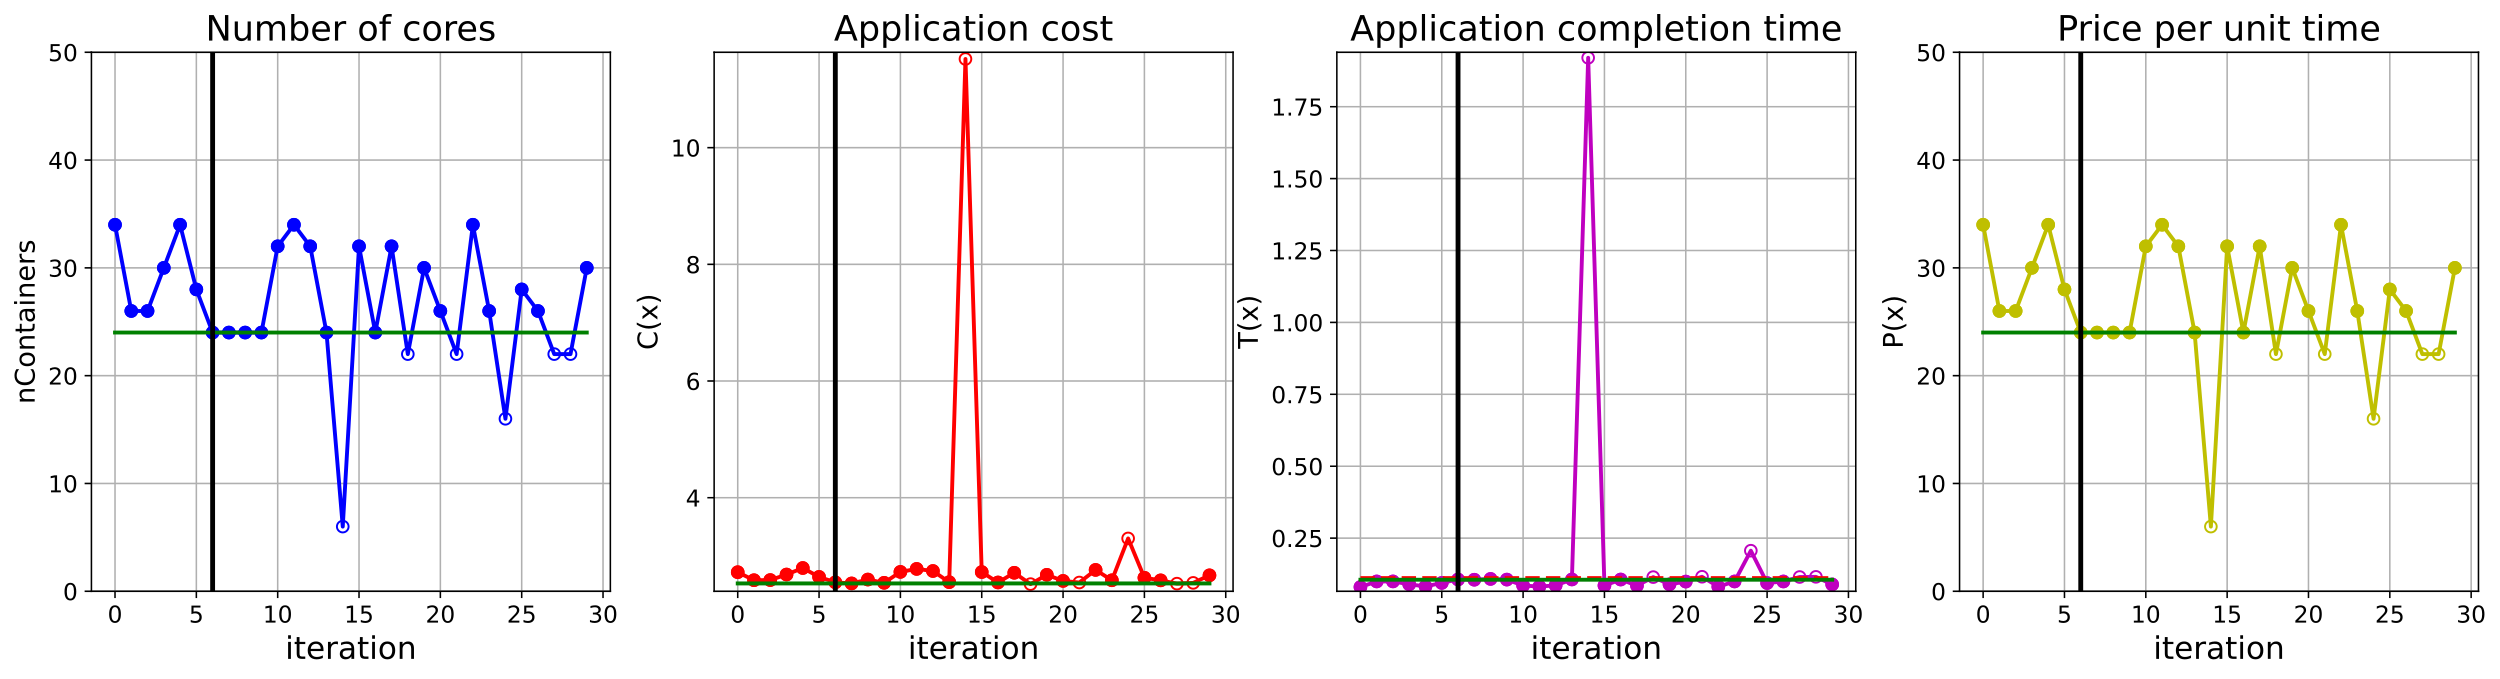 <?xml version="1.0" encoding="utf-8" standalone="no"?>
<!DOCTYPE svg PUBLIC "-//W3C//DTD SVG 1.1//EN"
  "http://www.w3.org/Graphics/SVG/1.1/DTD/svg11.dtd">
<!-- Created with matplotlib (https://matplotlib.org/) -->
<svg height="349.376pt" version="1.1" viewBox="0 0 1285.69 349.376" width="1285.69pt" xmlns="http://www.w3.org/2000/svg" xmlns:xlink="http://www.w3.org/1999/xlink">
 <defs>
  <style type="text/css">
*{stroke-linecap:butt;stroke-linejoin:round;}
  </style>
 </defs>
 <g id="figure_1">
  <g id="patch_1">
   <path d="M 0 349.376 
L 1285.69 349.376 
L 1285.69 0 
L 0 0 
z
" style="fill:#ffffff;"/>
  </g>
  <g id="axes_1">
   <g id="patch_2">
    <path d="M 47.019 304.077 
L 313.889 304.077 
L 313.889 26.877 
L 47.019 26.877 
z
" style="fill:#ffffff;"/>
   </g>
   <g id="matplotlib.axis_1">
    <g id="xtick_1">
     <g id="line2d_1">
      <path clip-path="url(#p09c9c30f5f)" d="M 59.15 304.077 
L 59.15 26.877 
" style="fill:none;stroke:#b0b0b0;stroke-linecap:square;stroke-width:0.8;"/>
     </g>
     <g id="line2d_2">
      <defs>
       <path d="M 0 0 
L 0 3.5 
" id="mfe814bdafb" style="stroke:#000000;stroke-width:0.8;"/>
      </defs>
      <g>
       <use style="stroke:#000000;stroke-width:0.8;" x="59.15" xlink:href="#mfe814bdafb" y="304.077"/>
      </g>
     </g>
     <g id="text_1">
      <!-- 0 -->
      <defs>
       <path d="M 31.781 66.406 
Q 24.172 66.406 20.328 58.906 
Q 16.5 51.422 16.5 36.375 
Q 16.5 21.391 20.328 13.891 
Q 24.172 6.391 31.781 6.391 
Q 39.453 6.391 43.281 13.891 
Q 47.125 21.391 47.125 36.375 
Q 47.125 51.422 43.281 58.906 
Q 39.453 66.406 31.781 66.406 
z
M 31.781 74.219 
Q 44.047 74.219 50.516 64.516 
Q 56.984 54.828 56.984 36.375 
Q 56.984 17.969 50.516 8.266 
Q 44.047 -1.422 31.781 -1.422 
Q 19.531 -1.422 13.062 8.266 
Q 6.594 17.969 6.594 36.375 
Q 6.594 54.828 13.062 64.516 
Q 19.531 74.219 31.781 74.219 
z
" id="DejaVuSans-48"/>
      </defs>
      <g transform="translate(55.332 320.195)scale(0.12 -0.12)">
       <use xlink:href="#DejaVuSans-48"/>
      </g>
     </g>
    </g>
    <g id="xtick_2">
     <g id="line2d_3">
      <path clip-path="url(#p09c9c30f5f)" d="M 100.979 304.077 
L 100.979 26.877 
" style="fill:none;stroke:#b0b0b0;stroke-linecap:square;stroke-width:0.8;"/>
     </g>
     <g id="line2d_4">
      <g>
       <use style="stroke:#000000;stroke-width:0.8;" x="100.979" xlink:href="#mfe814bdafb" y="304.077"/>
      </g>
     </g>
     <g id="text_2">
      <!-- 5 -->
      <defs>
       <path d="M 10.797 72.906 
L 49.516 72.906 
L 49.516 64.594 
L 19.828 64.594 
L 19.828 46.734 
Q 21.969 47.469 24.109 47.828 
Q 26.266 48.188 28.422 48.188 
Q 40.625 48.188 47.75 41.5 
Q 54.891 34.812 54.891 23.391 
Q 54.891 11.625 47.562 5.094 
Q 40.234 -1.422 26.906 -1.422 
Q 22.312 -1.422 17.547 -0.641 
Q 12.797 0.141 7.719 1.703 
L 7.719 11.625 
Q 12.109 9.234 16.797 8.062 
Q 21.484 6.891 26.703 6.891 
Q 35.156 6.891 40.078 11.328 
Q 45.016 15.766 45.016 23.391 
Q 45.016 31 40.078 35.438 
Q 35.156 39.891 26.703 39.891 
Q 22.75 39.891 18.812 39.016 
Q 14.891 38.141 10.797 36.281 
z
" id="DejaVuSans-53"/>
      </defs>
      <g transform="translate(97.161 320.195)scale(0.12 -0.12)">
       <use xlink:href="#DejaVuSans-53"/>
      </g>
     </g>
    </g>
    <g id="xtick_3">
     <g id="line2d_5">
      <path clip-path="url(#p09c9c30f5f)" d="M 142.808 304.077 
L 142.808 26.877 
" style="fill:none;stroke:#b0b0b0;stroke-linecap:square;stroke-width:0.8;"/>
     </g>
     <g id="line2d_6">
      <g>
       <use style="stroke:#000000;stroke-width:0.8;" x="142.808" xlink:href="#mfe814bdafb" y="304.077"/>
      </g>
     </g>
     <g id="text_3">
      <!-- 10 -->
      <defs>
       <path d="M 12.406 8.297 
L 28.516 8.297 
L 28.516 63.922 
L 10.984 60.406 
L 10.984 69.391 
L 28.422 72.906 
L 38.281 72.906 
L 38.281 8.297 
L 54.391 8.297 
L 54.391 0 
L 12.406 0 
z
" id="DejaVuSans-49"/>
      </defs>
      <g transform="translate(135.173 320.195)scale(0.12 -0.12)">
       <use xlink:href="#DejaVuSans-49"/>
       <use x="63.623" xlink:href="#DejaVuSans-48"/>
      </g>
     </g>
    </g>
    <g id="xtick_4">
     <g id="line2d_7">
      <path clip-path="url(#p09c9c30f5f)" d="M 184.637 304.077 
L 184.637 26.877 
" style="fill:none;stroke:#b0b0b0;stroke-linecap:square;stroke-width:0.8;"/>
     </g>
     <g id="line2d_8">
      <g>
       <use style="stroke:#000000;stroke-width:0.8;" x="184.637" xlink:href="#mfe814bdafb" y="304.077"/>
      </g>
     </g>
     <g id="text_4">
      <!-- 15 -->
      <g transform="translate(177.002 320.195)scale(0.12 -0.12)">
       <use xlink:href="#DejaVuSans-49"/>
       <use x="63.623" xlink:href="#DejaVuSans-53"/>
      </g>
     </g>
    </g>
    <g id="xtick_5">
     <g id="line2d_9">
      <path clip-path="url(#p09c9c30f5f)" d="M 226.466 304.077 
L 226.466 26.877 
" style="fill:none;stroke:#b0b0b0;stroke-linecap:square;stroke-width:0.8;"/>
     </g>
     <g id="line2d_10">
      <g>
       <use style="stroke:#000000;stroke-width:0.8;" x="226.466" xlink:href="#mfe814bdafb" y="304.077"/>
      </g>
     </g>
     <g id="text_5">
      <!-- 20 -->
      <defs>
       <path d="M 19.188 8.297 
L 53.609 8.297 
L 53.609 0 
L 7.328 0 
L 7.328 8.297 
Q 12.938 14.109 22.625 23.891 
Q 32.328 33.688 34.812 36.531 
Q 39.547 41.844 41.422 45.531 
Q 43.312 49.219 43.312 52.781 
Q 43.312 58.594 39.234 62.25 
Q 35.156 65.922 28.609 65.922 
Q 23.969 65.922 18.812 64.312 
Q 13.672 62.703 7.812 59.422 
L 7.812 69.391 
Q 13.766 71.781 18.938 73 
Q 24.125 74.219 28.422 74.219 
Q 39.75 74.219 46.484 68.547 
Q 53.219 62.891 53.219 53.422 
Q 53.219 48.922 51.531 44.891 
Q 49.859 40.875 45.406 35.406 
Q 44.188 33.984 37.641 27.219 
Q 31.109 20.453 19.188 8.297 
z
" id="DejaVuSans-50"/>
      </defs>
      <g transform="translate(218.831 320.195)scale(0.12 -0.12)">
       <use xlink:href="#DejaVuSans-50"/>
       <use x="63.623" xlink:href="#DejaVuSans-48"/>
      </g>
     </g>
    </g>
    <g id="xtick_6">
     <g id="line2d_11">
      <path clip-path="url(#p09c9c30f5f)" d="M 268.295 304.077 
L 268.295 26.877 
" style="fill:none;stroke:#b0b0b0;stroke-linecap:square;stroke-width:0.8;"/>
     </g>
     <g id="line2d_12">
      <g>
       <use style="stroke:#000000;stroke-width:0.8;" x="268.295" xlink:href="#mfe814bdafb" y="304.077"/>
      </g>
     </g>
     <g id="text_6">
      <!-- 25 -->
      <g transform="translate(260.66 320.195)scale(0.12 -0.12)">
       <use xlink:href="#DejaVuSans-50"/>
       <use x="63.623" xlink:href="#DejaVuSans-53"/>
      </g>
     </g>
    </g>
    <g id="xtick_7">
     <g id="line2d_13">
      <path clip-path="url(#p09c9c30f5f)" d="M 310.124 304.077 
L 310.124 26.877 
" style="fill:none;stroke:#b0b0b0;stroke-linecap:square;stroke-width:0.8;"/>
     </g>
     <g id="line2d_14">
      <g>
       <use style="stroke:#000000;stroke-width:0.8;" x="310.124" xlink:href="#mfe814bdafb" y="304.077"/>
      </g>
     </g>
     <g id="text_7">
      <!-- 30 -->
      <defs>
       <path d="M 40.578 39.312 
Q 47.656 37.797 51.625 33 
Q 55.609 28.219 55.609 21.188 
Q 55.609 10.406 48.188 4.484 
Q 40.766 -1.422 27.094 -1.422 
Q 22.516 -1.422 17.656 -0.516 
Q 12.797 0.391 7.625 2.203 
L 7.625 11.719 
Q 11.719 9.328 16.594 8.109 
Q 21.484 6.891 26.812 6.891 
Q 36.078 6.891 40.938 10.547 
Q 45.797 14.203 45.797 21.188 
Q 45.797 27.641 41.281 31.266 
Q 36.766 34.906 28.719 34.906 
L 20.219 34.906 
L 20.219 43.016 
L 29.109 43.016 
Q 36.375 43.016 40.234 45.922 
Q 44.094 48.828 44.094 54.297 
Q 44.094 59.906 40.109 62.906 
Q 36.141 65.922 28.719 65.922 
Q 24.656 65.922 20.016 65.031 
Q 15.375 64.156 9.812 62.312 
L 9.812 71.094 
Q 15.438 72.656 20.344 73.438 
Q 25.25 74.219 29.594 74.219 
Q 40.828 74.219 47.359 69.109 
Q 53.906 64.016 53.906 55.328 
Q 53.906 49.266 50.438 45.094 
Q 46.969 40.922 40.578 39.312 
z
" id="DejaVuSans-51"/>
      </defs>
      <g transform="translate(302.489 320.195)scale(0.12 -0.12)">
       <use xlink:href="#DejaVuSans-51"/>
       <use x="63.623" xlink:href="#DejaVuSans-48"/>
      </g>
     </g>
    </g>
    <g id="text_8">
     <!-- iteration -->
     <defs>
      <path d="M 9.422 54.688 
L 18.406 54.688 
L 18.406 0 
L 9.422 0 
z
M 9.422 75.984 
L 18.406 75.984 
L 18.406 64.594 
L 9.422 64.594 
z
" id="DejaVuSans-105"/>
      <path d="M 18.312 70.219 
L 18.312 54.688 
L 36.812 54.688 
L 36.812 47.703 
L 18.312 47.703 
L 18.312 18.016 
Q 18.312 11.328 20.141 9.422 
Q 21.969 7.516 27.594 7.516 
L 36.812 7.516 
L 36.812 0 
L 27.594 0 
Q 17.188 0 13.234 3.875 
Q 9.281 7.766 9.281 18.016 
L 9.281 47.703 
L 2.688 47.703 
L 2.688 54.688 
L 9.281 54.688 
L 9.281 70.219 
z
" id="DejaVuSans-116"/>
      <path d="M 56.203 29.594 
L 56.203 25.203 
L 14.891 25.203 
Q 15.484 15.922 20.484 11.062 
Q 25.484 6.203 34.422 6.203 
Q 39.594 6.203 44.453 7.469 
Q 49.312 8.734 54.109 11.281 
L 54.109 2.781 
Q 49.266 0.734 44.188 -0.344 
Q 39.109 -1.422 33.891 -1.422 
Q 20.797 -1.422 13.156 6.188 
Q 5.516 13.812 5.516 26.812 
Q 5.516 40.234 12.766 48.109 
Q 20.016 56 32.328 56 
Q 43.359 56 49.781 48.891 
Q 56.203 41.797 56.203 29.594 
z
M 47.219 32.234 
Q 47.125 39.594 43.094 43.984 
Q 39.062 48.391 32.422 48.391 
Q 24.906 48.391 20.391 44.141 
Q 15.875 39.891 15.188 32.172 
z
" id="DejaVuSans-101"/>
      <path d="M 41.109 46.297 
Q 39.594 47.172 37.812 47.578 
Q 36.031 48 33.891 48 
Q 26.266 48 22.188 43.047 
Q 18.109 38.094 18.109 28.812 
L 18.109 0 
L 9.078 0 
L 9.078 54.688 
L 18.109 54.688 
L 18.109 46.188 
Q 20.953 51.172 25.484 53.578 
Q 30.031 56 36.531 56 
Q 37.453 56 38.578 55.875 
Q 39.703 55.766 41.062 55.516 
z
" id="DejaVuSans-114"/>
      <path d="M 34.281 27.484 
Q 23.391 27.484 19.188 25 
Q 14.984 22.516 14.984 16.5 
Q 14.984 11.719 18.141 8.906 
Q 21.297 6.109 26.703 6.109 
Q 34.188 6.109 38.703 11.406 
Q 43.219 16.703 43.219 25.484 
L 43.219 27.484 
z
M 52.203 31.203 
L 52.203 0 
L 43.219 0 
L 43.219 8.297 
Q 40.141 3.328 35.547 0.953 
Q 30.953 -1.422 24.312 -1.422 
Q 15.922 -1.422 10.953 3.297 
Q 6 8.016 6 15.922 
Q 6 25.141 12.172 29.828 
Q 18.359 34.516 30.609 34.516 
L 43.219 34.516 
L 43.219 35.406 
Q 43.219 41.609 39.141 45 
Q 35.062 48.391 27.688 48.391 
Q 23 48.391 18.547 47.266 
Q 14.109 46.141 10.016 43.891 
L 10.016 52.203 
Q 14.938 54.109 19.578 55.047 
Q 24.219 56 28.609 56 
Q 40.484 56 46.344 49.844 
Q 52.203 43.703 52.203 31.203 
z
" id="DejaVuSans-97"/>
      <path d="M 30.609 48.391 
Q 23.391 48.391 19.188 42.75 
Q 14.984 37.109 14.984 27.297 
Q 14.984 17.484 19.156 11.844 
Q 23.344 6.203 30.609 6.203 
Q 37.797 6.203 41.984 11.859 
Q 46.188 17.531 46.188 27.297 
Q 46.188 37.016 41.984 42.703 
Q 37.797 48.391 30.609 48.391 
z
M 30.609 56 
Q 42.328 56 49.016 48.375 
Q 55.719 40.766 55.719 27.297 
Q 55.719 13.875 49.016 6.219 
Q 42.328 -1.422 30.609 -1.422 
Q 18.844 -1.422 12.172 6.219 
Q 5.516 13.875 5.516 27.297 
Q 5.516 40.766 12.172 48.375 
Q 18.844 56 30.609 56 
z
" id="DejaVuSans-111"/>
      <path d="M 54.891 33.016 
L 54.891 0 
L 45.906 0 
L 45.906 32.719 
Q 45.906 40.484 42.875 44.328 
Q 39.844 48.188 33.797 48.188 
Q 26.516 48.188 22.312 43.547 
Q 18.109 38.922 18.109 30.906 
L 18.109 0 
L 9.078 0 
L 9.078 54.688 
L 18.109 54.688 
L 18.109 46.188 
Q 21.344 51.125 25.703 53.562 
Q 30.078 56 35.797 56 
Q 45.219 56 50.047 50.172 
Q 54.891 44.344 54.891 33.016 
z
" id="DejaVuSans-110"/>
     </defs>
     <g transform="translate(146.658 338.848)scale(0.16 -0.16)">
      <use xlink:href="#DejaVuSans-105"/>
      <use x="27.783" xlink:href="#DejaVuSans-116"/>
      <use x="66.992" xlink:href="#DejaVuSans-101"/>
      <use x="128.516" xlink:href="#DejaVuSans-114"/>
      <use x="169.629" xlink:href="#DejaVuSans-97"/>
      <use x="230.908" xlink:href="#DejaVuSans-116"/>
      <use x="270.117" xlink:href="#DejaVuSans-105"/>
      <use x="297.9" xlink:href="#DejaVuSans-111"/>
      <use x="359.082" xlink:href="#DejaVuSans-110"/>
     </g>
    </g>
   </g>
   <g id="matplotlib.axis_2">
    <g id="ytick_1">
     <g id="line2d_15">
      <path clip-path="url(#p09c9c30f5f)" d="M 47.019 304.077 
L 313.889 304.077 
" style="fill:none;stroke:#b0b0b0;stroke-linecap:square;stroke-width:0.8;"/>
     </g>
     <g id="line2d_16">
      <defs>
       <path d="M 0 0 
L -3.5 0 
" id="md886e526ab" style="stroke:#000000;stroke-width:0.8;"/>
      </defs>
      <g>
       <use style="stroke:#000000;stroke-width:0.8;" x="47.019" xlink:href="#md886e526ab" y="304.077"/>
      </g>
     </g>
     <g id="text_9">
      <!-- 0 -->
      <g transform="translate(32.384 308.636)scale(0.12 -0.12)">
       <use xlink:href="#DejaVuSans-48"/>
      </g>
     </g>
    </g>
    <g id="ytick_2">
     <g id="line2d_17">
      <path clip-path="url(#p09c9c30f5f)" d="M 47.019 248.637 
L 313.889 248.637 
" style="fill:none;stroke:#b0b0b0;stroke-linecap:square;stroke-width:0.8;"/>
     </g>
     <g id="line2d_18">
      <g>
       <use style="stroke:#000000;stroke-width:0.8;" x="47.019" xlink:href="#md886e526ab" y="248.637"/>
      </g>
     </g>
     <g id="text_10">
      <!-- 10 -->
      <g transform="translate(24.749 253.196)scale(0.12 -0.12)">
       <use xlink:href="#DejaVuSans-49"/>
       <use x="63.623" xlink:href="#DejaVuSans-48"/>
      </g>
     </g>
    </g>
    <g id="ytick_3">
     <g id="line2d_19">
      <path clip-path="url(#p09c9c30f5f)" d="M 47.019 193.197 
L 313.889 193.197 
" style="fill:none;stroke:#b0b0b0;stroke-linecap:square;stroke-width:0.8;"/>
     </g>
     <g id="line2d_20">
      <g>
       <use style="stroke:#000000;stroke-width:0.8;" x="47.019" xlink:href="#md886e526ab" y="193.197"/>
      </g>
     </g>
     <g id="text_11">
      <!-- 20 -->
      <g transform="translate(24.749 197.756)scale(0.12 -0.12)">
       <use xlink:href="#DejaVuSans-50"/>
       <use x="63.623" xlink:href="#DejaVuSans-48"/>
      </g>
     </g>
    </g>
    <g id="ytick_4">
     <g id="line2d_21">
      <path clip-path="url(#p09c9c30f5f)" d="M 47.019 137.757 
L 313.889 137.757 
" style="fill:none;stroke:#b0b0b0;stroke-linecap:square;stroke-width:0.8;"/>
     </g>
     <g id="line2d_22">
      <g>
       <use style="stroke:#000000;stroke-width:0.8;" x="47.019" xlink:href="#md886e526ab" y="137.757"/>
      </g>
     </g>
     <g id="text_12">
      <!-- 30 -->
      <g transform="translate(24.749 142.316)scale(0.12 -0.12)">
       <use xlink:href="#DejaVuSans-51"/>
       <use x="63.623" xlink:href="#DejaVuSans-48"/>
      </g>
     </g>
    </g>
    <g id="ytick_5">
     <g id="line2d_23">
      <path clip-path="url(#p09c9c30f5f)" d="M 47.019 82.317 
L 313.889 82.317 
" style="fill:none;stroke:#b0b0b0;stroke-linecap:square;stroke-width:0.8;"/>
     </g>
     <g id="line2d_24">
      <g>
       <use style="stroke:#000000;stroke-width:0.8;" x="47.019" xlink:href="#md886e526ab" y="82.317"/>
      </g>
     </g>
     <g id="text_13">
      <!-- 40 -->
      <defs>
       <path d="M 37.797 64.312 
L 12.891 25.391 
L 37.797 25.391 
z
M 35.203 72.906 
L 47.609 72.906 
L 47.609 25.391 
L 58.016 25.391 
L 58.016 17.188 
L 47.609 17.188 
L 47.609 0 
L 37.797 0 
L 37.797 17.188 
L 4.891 17.188 
L 4.891 26.703 
z
" id="DejaVuSans-52"/>
      </defs>
      <g transform="translate(24.749 86.876)scale(0.12 -0.12)">
       <use xlink:href="#DejaVuSans-52"/>
       <use x="63.623" xlink:href="#DejaVuSans-48"/>
      </g>
     </g>
    </g>
    <g id="ytick_6">
     <g id="line2d_25">
      <path clip-path="url(#p09c9c30f5f)" d="M 47.019 26.877 
L 313.889 26.877 
" style="fill:none;stroke:#b0b0b0;stroke-linecap:square;stroke-width:0.8;"/>
     </g>
     <g id="line2d_26">
      <g>
       <use style="stroke:#000000;stroke-width:0.8;" x="47.019" xlink:href="#md886e526ab" y="26.877"/>
      </g>
     </g>
     <g id="text_14">
      <!-- 50 -->
      <g transform="translate(24.749 31.436)scale(0.12 -0.12)">
       <use xlink:href="#DejaVuSans-53"/>
       <use x="63.623" xlink:href="#DejaVuSans-48"/>
      </g>
     </g>
    </g>
    <g id="text_15">
     <!-- nContainers -->
     <defs>
      <path d="M 64.406 67.281 
L 64.406 56.891 
Q 59.422 61.531 53.781 63.812 
Q 48.141 66.109 41.797 66.109 
Q 29.297 66.109 22.656 58.469 
Q 16.016 50.828 16.016 36.375 
Q 16.016 21.969 22.656 14.328 
Q 29.297 6.688 41.797 6.688 
Q 48.141 6.688 53.781 8.984 
Q 59.422 11.281 64.406 15.922 
L 64.406 5.609 
Q 59.234 2.094 53.438 0.328 
Q 47.656 -1.422 41.219 -1.422 
Q 24.656 -1.422 15.125 8.703 
Q 5.609 18.844 5.609 36.375 
Q 5.609 53.953 15.125 64.078 
Q 24.656 74.219 41.219 74.219 
Q 47.75 74.219 53.531 72.484 
Q 59.328 70.75 64.406 67.281 
z
" id="DejaVuSans-67"/>
      <path d="M 44.281 53.078 
L 44.281 44.578 
Q 40.484 46.531 36.375 47.5 
Q 32.281 48.484 27.875 48.484 
Q 21.188 48.484 17.844 46.438 
Q 14.5 44.391 14.5 40.281 
Q 14.5 37.156 16.891 35.375 
Q 19.281 33.594 26.516 31.984 
L 29.594 31.297 
Q 39.156 29.25 43.188 25.516 
Q 47.219 21.781 47.219 15.094 
Q 47.219 7.469 41.188 3.016 
Q 35.156 -1.422 24.609 -1.422 
Q 20.219 -1.422 15.453 -0.562 
Q 10.688 0.297 5.422 2 
L 5.422 11.281 
Q 10.406 8.688 15.234 7.391 
Q 20.062 6.109 24.812 6.109 
Q 31.156 6.109 34.562 8.281 
Q 37.984 10.453 37.984 14.406 
Q 37.984 18.062 35.516 20.016 
Q 33.062 21.969 24.703 23.781 
L 21.578 24.516 
Q 13.234 26.266 9.516 29.906 
Q 5.812 33.547 5.812 39.891 
Q 5.812 47.609 11.281 51.797 
Q 16.75 56 26.812 56 
Q 31.781 56 36.172 55.266 
Q 40.578 54.547 44.281 53.078 
z
" id="DejaVuSans-115"/>
     </defs>
     <g transform="translate(17.838 207.767)rotate(-90)scale(0.14 -0.14)">
      <use xlink:href="#DejaVuSans-110"/>
      <use x="63.379" xlink:href="#DejaVuSans-67"/>
      <use x="133.203" xlink:href="#DejaVuSans-111"/>
      <use x="194.385" xlink:href="#DejaVuSans-110"/>
      <use x="257.764" xlink:href="#DejaVuSans-116"/>
      <use x="296.973" xlink:href="#DejaVuSans-97"/>
      <use x="358.252" xlink:href="#DejaVuSans-105"/>
      <use x="386.035" xlink:href="#DejaVuSans-110"/>
      <use x="449.414" xlink:href="#DejaVuSans-101"/>
      <use x="510.938" xlink:href="#DejaVuSans-114"/>
      <use x="552.051" xlink:href="#DejaVuSans-115"/>
     </g>
    </g>
   </g>
   <g id="line2d_27">
    <path clip-path="url(#p09c9c30f5f)" d="M 59.15 115.581 
L 67.516 159.933 
L 75.881 159.933 
L 84.247 137.757 
L 92.613 115.581 
L 100.979 148.845 
L 109.345 171.021 
L 117.711 171.021 
L 126.076 171.021 
L 134.442 171.021 
L 142.808 126.669 
L 151.174 115.581 
L 159.54 126.669 
L 167.905 171.021 
L 176.271 270.813 
L 184.637 126.669 
L 193.003 171.021 
L 201.369 126.669 
L 209.735 182.109 
L 218.1 137.757 
L 226.466 159.933 
L 234.832 182.109 
L 243.198 115.581 
L 251.564 159.933 
L 259.929 215.373 
L 268.295 148.845 
L 276.661 159.933 
L 285.027 182.109 
L 293.393 182.109 
L 301.759 137.757 
" style="fill:none;stroke:#0000ff;stroke-linecap:square;stroke-width:2;"/>
    <defs>
     <path d="M 0 3 
C 0.796 3 1.559 2.684 2.121 2.121 
C 2.684 1.559 3 0.796 3 0 
C 3 -0.796 2.684 -1.559 2.121 -2.121 
C 1.559 -2.684 0.796 -3 0 -3 
C -0.796 -3 -1.559 -2.684 -2.121 -2.121 
C -2.684 -1.559 -3 -0.796 -3 0 
C -3 0.796 -2.684 1.559 -2.121 2.121 
C -1.559 2.684 -0.796 3 0 3 
z
" id="m5310826a86" style="stroke:#0000ff;"/>
    </defs>
    <g clip-path="url(#p09c9c30f5f)">
     <use style="fill-opacity:0;stroke:#0000ff;" x="59.15" xlink:href="#m5310826a86" y="115.581"/>
     <use style="fill-opacity:0;stroke:#0000ff;" x="67.516" xlink:href="#m5310826a86" y="159.933"/>
     <use style="fill-opacity:0;stroke:#0000ff;" x="75.881" xlink:href="#m5310826a86" y="159.933"/>
     <use style="fill-opacity:0;stroke:#0000ff;" x="84.247" xlink:href="#m5310826a86" y="137.757"/>
     <use style="fill-opacity:0;stroke:#0000ff;" x="92.613" xlink:href="#m5310826a86" y="115.581"/>
     <use style="fill-opacity:0;stroke:#0000ff;" x="100.979" xlink:href="#m5310826a86" y="148.845"/>
     <use style="fill-opacity:0;stroke:#0000ff;" x="109.345" xlink:href="#m5310826a86" y="171.021"/>
     <use style="fill-opacity:0;stroke:#0000ff;" x="117.711" xlink:href="#m5310826a86" y="171.021"/>
     <use style="fill-opacity:0;stroke:#0000ff;" x="126.076" xlink:href="#m5310826a86" y="171.021"/>
     <use style="fill-opacity:0;stroke:#0000ff;" x="134.442" xlink:href="#m5310826a86" y="171.021"/>
     <use style="fill-opacity:0;stroke:#0000ff;" x="142.808" xlink:href="#m5310826a86" y="126.669"/>
     <use style="fill-opacity:0;stroke:#0000ff;" x="151.174" xlink:href="#m5310826a86" y="115.581"/>
     <use style="fill-opacity:0;stroke:#0000ff;" x="159.54" xlink:href="#m5310826a86" y="126.669"/>
     <use style="fill-opacity:0;stroke:#0000ff;" x="167.905" xlink:href="#m5310826a86" y="171.021"/>
     <use style="fill-opacity:0;stroke:#0000ff;" x="176.271" xlink:href="#m5310826a86" y="270.813"/>
     <use style="fill-opacity:0;stroke:#0000ff;" x="184.637" xlink:href="#m5310826a86" y="126.669"/>
     <use style="fill-opacity:0;stroke:#0000ff;" x="193.003" xlink:href="#m5310826a86" y="171.021"/>
     <use style="fill-opacity:0;stroke:#0000ff;" x="201.369" xlink:href="#m5310826a86" y="126.669"/>
     <use style="fill-opacity:0;stroke:#0000ff;" x="209.735" xlink:href="#m5310826a86" y="182.109"/>
     <use style="fill-opacity:0;stroke:#0000ff;" x="218.1" xlink:href="#m5310826a86" y="137.757"/>
     <use style="fill-opacity:0;stroke:#0000ff;" x="226.466" xlink:href="#m5310826a86" y="159.933"/>
     <use style="fill-opacity:0;stroke:#0000ff;" x="234.832" xlink:href="#m5310826a86" y="182.109"/>
     <use style="fill-opacity:0;stroke:#0000ff;" x="243.198" xlink:href="#m5310826a86" y="115.581"/>
     <use style="fill-opacity:0;stroke:#0000ff;" x="251.564" xlink:href="#m5310826a86" y="159.933"/>
     <use style="fill-opacity:0;stroke:#0000ff;" x="259.929" xlink:href="#m5310826a86" y="215.373"/>
     <use style="fill-opacity:0;stroke:#0000ff;" x="268.295" xlink:href="#m5310826a86" y="148.845"/>
     <use style="fill-opacity:0;stroke:#0000ff;" x="276.661" xlink:href="#m5310826a86" y="159.933"/>
     <use style="fill-opacity:0;stroke:#0000ff;" x="285.027" xlink:href="#m5310826a86" y="182.109"/>
     <use style="fill-opacity:0;stroke:#0000ff;" x="293.393" xlink:href="#m5310826a86" y="182.109"/>
     <use style="fill-opacity:0;stroke:#0000ff;" x="301.759" xlink:href="#m5310826a86" y="137.757"/>
    </g>
   </g>
   <g id="line2d_28">
    <defs>
     <path d="M 0 3 
C 0.796 3 1.559 2.684 2.121 2.121 
C 2.684 1.559 3 0.796 3 0 
C 3 -0.796 2.684 -1.559 2.121 -2.121 
C 1.559 -2.684 0.796 -3 0 -3 
C -0.796 -3 -1.559 -2.684 -2.121 -2.121 
C -2.684 -1.559 -3 -0.796 -3 0 
C -3 0.796 -2.684 1.559 -2.121 2.121 
C -1.559 2.684 -0.796 3 0 3 
z
" id="m5361c277e1" style="stroke:#0000ff;"/>
    </defs>
    <g clip-path="url(#p09c9c30f5f)">
     <use style="fill:#0000ff;stroke:#0000ff;" x="59.15" xlink:href="#m5361c277e1" y="115.581"/>
    </g>
   </g>
   <g id="line2d_29">
    <g clip-path="url(#p09c9c30f5f)">
     <use style="fill:#0000ff;stroke:#0000ff;" x="67.516" xlink:href="#m5361c277e1" y="159.933"/>
    </g>
   </g>
   <g id="line2d_30">
    <g clip-path="url(#p09c9c30f5f)">
     <use style="fill:#0000ff;stroke:#0000ff;" x="75.881" xlink:href="#m5361c277e1" y="159.933"/>
    </g>
   </g>
   <g id="line2d_31">
    <g clip-path="url(#p09c9c30f5f)">
     <use style="fill:#0000ff;stroke:#0000ff;" x="84.247" xlink:href="#m5361c277e1" y="137.757"/>
    </g>
   </g>
   <g id="line2d_32">
    <g clip-path="url(#p09c9c30f5f)">
     <use style="fill:#0000ff;stroke:#0000ff;" x="92.613" xlink:href="#m5361c277e1" y="115.581"/>
    </g>
   </g>
   <g id="line2d_33">
    <g clip-path="url(#p09c9c30f5f)">
     <use style="fill:#0000ff;stroke:#0000ff;" x="100.979" xlink:href="#m5361c277e1" y="148.845"/>
    </g>
   </g>
   <g id="line2d_34">
    <g clip-path="url(#p09c9c30f5f)">
     <use style="fill:#0000ff;stroke:#0000ff;" x="109.345" xlink:href="#m5361c277e1" y="171.021"/>
    </g>
   </g>
   <g id="line2d_35">
    <g clip-path="url(#p09c9c30f5f)">
     <use style="fill:#0000ff;stroke:#0000ff;" x="117.711" xlink:href="#m5361c277e1" y="171.021"/>
    </g>
   </g>
   <g id="line2d_36">
    <g clip-path="url(#p09c9c30f5f)">
     <use style="fill:#0000ff;stroke:#0000ff;" x="126.076" xlink:href="#m5361c277e1" y="171.021"/>
    </g>
   </g>
   <g id="line2d_37">
    <g clip-path="url(#p09c9c30f5f)">
     <use style="fill:#0000ff;stroke:#0000ff;" x="134.442" xlink:href="#m5361c277e1" y="171.021"/>
    </g>
   </g>
   <g id="line2d_38">
    <g clip-path="url(#p09c9c30f5f)">
     <use style="fill:#0000ff;stroke:#0000ff;" x="142.808" xlink:href="#m5361c277e1" y="126.669"/>
    </g>
   </g>
   <g id="line2d_39">
    <g clip-path="url(#p09c9c30f5f)">
     <use style="fill:#0000ff;stroke:#0000ff;" x="151.174" xlink:href="#m5361c277e1" y="115.581"/>
    </g>
   </g>
   <g id="line2d_40">
    <g clip-path="url(#p09c9c30f5f)">
     <use style="fill:#0000ff;stroke:#0000ff;" x="159.54" xlink:href="#m5361c277e1" y="126.669"/>
    </g>
   </g>
   <g id="line2d_41">
    <g clip-path="url(#p09c9c30f5f)">
     <use style="fill:#0000ff;stroke:#0000ff;" x="167.905" xlink:href="#m5361c277e1" y="171.021"/>
    </g>
   </g>
   <g id="line2d_42">
    <g clip-path="url(#p09c9c30f5f)">
     <use style="fill:#0000ff;stroke:#0000ff;" x="184.637" xlink:href="#m5361c277e1" y="126.669"/>
    </g>
   </g>
   <g id="line2d_43">
    <g clip-path="url(#p09c9c30f5f)">
     <use style="fill:#0000ff;stroke:#0000ff;" x="193.003" xlink:href="#m5361c277e1" y="171.021"/>
    </g>
   </g>
   <g id="line2d_44">
    <g clip-path="url(#p09c9c30f5f)">
     <use style="fill:#0000ff;stroke:#0000ff;" x="201.369" xlink:href="#m5361c277e1" y="126.669"/>
    </g>
   </g>
   <g id="line2d_45">
    <g clip-path="url(#p09c9c30f5f)">
     <use style="fill:#0000ff;stroke:#0000ff;" x="218.1" xlink:href="#m5361c277e1" y="137.757"/>
    </g>
   </g>
   <g id="line2d_46">
    <g clip-path="url(#p09c9c30f5f)">
     <use style="fill:#0000ff;stroke:#0000ff;" x="226.466" xlink:href="#m5361c277e1" y="159.933"/>
    </g>
   </g>
   <g id="line2d_47">
    <g clip-path="url(#p09c9c30f5f)">
     <use style="fill:#0000ff;stroke:#0000ff;" x="243.198" xlink:href="#m5361c277e1" y="115.581"/>
    </g>
   </g>
   <g id="line2d_48">
    <g clip-path="url(#p09c9c30f5f)">
     <use style="fill:#0000ff;stroke:#0000ff;" x="251.564" xlink:href="#m5361c277e1" y="159.933"/>
    </g>
   </g>
   <g id="line2d_49">
    <g clip-path="url(#p09c9c30f5f)">
     <use style="fill:#0000ff;stroke:#0000ff;" x="268.295" xlink:href="#m5361c277e1" y="148.845"/>
    </g>
   </g>
   <g id="line2d_50">
    <g clip-path="url(#p09c9c30f5f)">
     <use style="fill:#0000ff;stroke:#0000ff;" x="276.661" xlink:href="#m5361c277e1" y="159.933"/>
    </g>
   </g>
   <g id="line2d_51">
    <g clip-path="url(#p09c9c30f5f)">
     <use style="fill:#0000ff;stroke:#0000ff;" x="301.759" xlink:href="#m5361c277e1" y="137.757"/>
    </g>
   </g>
   <g id="line2d_52">
    <path clip-path="url(#p09c9c30f5f)" d="M 59.15 171.021 
L 67.516 171.021 
L 75.881 171.021 
L 84.247 171.021 
L 92.613 171.021 
L 100.979 171.021 
L 109.345 171.021 
L 117.711 171.021 
L 126.076 171.021 
L 134.442 171.021 
L 142.808 171.021 
L 151.174 171.021 
L 159.54 171.021 
L 167.905 171.021 
L 176.271 171.021 
L 184.637 171.021 
L 193.003 171.021 
L 201.369 171.021 
L 209.735 171.021 
L 218.1 171.021 
L 226.466 171.021 
L 234.832 171.021 
L 243.198 171.021 
L 251.564 171.021 
L 259.929 171.021 
L 268.295 171.021 
L 276.661 171.021 
L 285.027 171.021 
L 293.393 171.021 
L 301.759 171.021 
" style="fill:none;stroke:#008000;stroke-linecap:square;stroke-width:2;"/>
   </g>
   <g id="line2d_53">
    <path clip-path="url(#p09c9c30f5f)" d="M 109.345 304.077 
L 109.345 26.877 
" style="fill:none;stroke:#000000;stroke-linecap:square;stroke-width:2.5;"/>
   </g>
   <g id="patch_3">
    <path d="M 47.019 304.077 
L 47.019 26.877 
" style="fill:none;stroke:#000000;stroke-linecap:square;stroke-linejoin:miter;stroke-width:0.8;"/>
   </g>
   <g id="patch_4">
    <path d="M 313.889 304.077 
L 313.889 26.877 
" style="fill:none;stroke:#000000;stroke-linecap:square;stroke-linejoin:miter;stroke-width:0.8;"/>
   </g>
   <g id="patch_5">
    <path d="M 47.019 304.077 
L 313.889 304.077 
" style="fill:none;stroke:#000000;stroke-linecap:square;stroke-linejoin:miter;stroke-width:0.8;"/>
   </g>
   <g id="patch_6">
    <path d="M 47.019 26.877 
L 313.889 26.877 
" style="fill:none;stroke:#000000;stroke-linecap:square;stroke-linejoin:miter;stroke-width:0.8;"/>
   </g>
   <g id="text_16">
    <!-- Number of cores -->
    <defs>
     <path d="M 9.812 72.906 
L 23.094 72.906 
L 55.422 11.922 
L 55.422 72.906 
L 64.984 72.906 
L 64.984 0 
L 51.703 0 
L 19.391 60.984 
L 19.391 0 
L 9.812 0 
z
" id="DejaVuSans-78"/>
     <path d="M 8.5 21.578 
L 8.5 54.688 
L 17.484 54.688 
L 17.484 21.922 
Q 17.484 14.156 20.5 10.266 
Q 23.531 6.391 29.594 6.391 
Q 36.859 6.391 41.078 11.031 
Q 45.312 15.672 45.312 23.688 
L 45.312 54.688 
L 54.297 54.688 
L 54.297 0 
L 45.312 0 
L 45.312 8.406 
Q 42.047 3.422 37.719 1 
Q 33.406 -1.422 27.688 -1.422 
Q 18.266 -1.422 13.375 4.438 
Q 8.5 10.297 8.5 21.578 
z
M 31.109 56 
z
" id="DejaVuSans-117"/>
     <path d="M 52 44.188 
Q 55.375 50.25 60.062 53.125 
Q 64.75 56 71.094 56 
Q 79.641 56 84.281 50.016 
Q 88.922 44.047 88.922 33.016 
L 88.922 0 
L 79.891 0 
L 79.891 32.719 
Q 79.891 40.578 77.094 44.375 
Q 74.312 48.188 68.609 48.188 
Q 61.625 48.188 57.562 43.547 
Q 53.516 38.922 53.516 30.906 
L 53.516 0 
L 44.484 0 
L 44.484 32.719 
Q 44.484 40.625 41.703 44.406 
Q 38.922 48.188 33.109 48.188 
Q 26.219 48.188 22.156 43.531 
Q 18.109 38.875 18.109 30.906 
L 18.109 0 
L 9.078 0 
L 9.078 54.688 
L 18.109 54.688 
L 18.109 46.188 
Q 21.188 51.219 25.484 53.609 
Q 29.781 56 35.688 56 
Q 41.656 56 45.828 52.969 
Q 50 49.953 52 44.188 
z
" id="DejaVuSans-109"/>
     <path d="M 48.688 27.297 
Q 48.688 37.203 44.609 42.844 
Q 40.531 48.484 33.406 48.484 
Q 26.266 48.484 22.188 42.844 
Q 18.109 37.203 18.109 27.297 
Q 18.109 17.391 22.188 11.75 
Q 26.266 6.109 33.406 6.109 
Q 40.531 6.109 44.609 11.75 
Q 48.688 17.391 48.688 27.297 
z
M 18.109 46.391 
Q 20.953 51.266 25.266 53.625 
Q 29.594 56 35.594 56 
Q 45.562 56 51.781 48.094 
Q 58.016 40.188 58.016 27.297 
Q 58.016 14.406 51.781 6.484 
Q 45.562 -1.422 35.594 -1.422 
Q 29.594 -1.422 25.266 0.953 
Q 20.953 3.328 18.109 8.203 
L 18.109 0 
L 9.078 0 
L 9.078 75.984 
L 18.109 75.984 
z
" id="DejaVuSans-98"/>
     <path id="DejaVuSans-32"/>
     <path d="M 37.109 75.984 
L 37.109 68.5 
L 28.516 68.5 
Q 23.688 68.5 21.797 66.547 
Q 19.922 64.594 19.922 59.516 
L 19.922 54.688 
L 34.719 54.688 
L 34.719 47.703 
L 19.922 47.703 
L 19.922 0 
L 10.891 0 
L 10.891 47.703 
L 2.297 47.703 
L 2.297 54.688 
L 10.891 54.688 
L 10.891 58.5 
Q 10.891 67.625 15.141 71.797 
Q 19.391 75.984 28.609 75.984 
z
" id="DejaVuSans-102"/>
     <path d="M 48.781 52.594 
L 48.781 44.188 
Q 44.969 46.297 41.141 47.344 
Q 37.312 48.391 33.406 48.391 
Q 24.656 48.391 19.812 42.844 
Q 14.984 37.312 14.984 27.297 
Q 14.984 17.281 19.812 11.734 
Q 24.656 6.203 33.406 6.203 
Q 37.312 6.203 41.141 7.25 
Q 44.969 8.297 48.781 10.406 
L 48.781 2.094 
Q 45.016 0.344 40.984 -0.531 
Q 36.969 -1.422 32.422 -1.422 
Q 20.062 -1.422 12.781 6.344 
Q 5.516 14.109 5.516 27.297 
Q 5.516 40.672 12.859 48.328 
Q 20.219 56 33.016 56 
Q 37.156 56 41.109 55.141 
Q 45.062 54.297 48.781 52.594 
z
" id="DejaVuSans-99"/>
    </defs>
    <g transform="translate(105.725 20.877)scale(0.18 -0.18)">
     <use xlink:href="#DejaVuSans-78"/>
     <use x="74.805" xlink:href="#DejaVuSans-117"/>
     <use x="138.184" xlink:href="#DejaVuSans-109"/>
     <use x="235.596" xlink:href="#DejaVuSans-98"/>
     <use x="299.072" xlink:href="#DejaVuSans-101"/>
     <use x="360.596" xlink:href="#DejaVuSans-114"/>
     <use x="401.709" xlink:href="#DejaVuSans-32"/>
     <use x="433.496" xlink:href="#DejaVuSans-111"/>
     <use x="494.678" xlink:href="#DejaVuSans-102"/>
     <use x="529.883" xlink:href="#DejaVuSans-32"/>
     <use x="561.67" xlink:href="#DejaVuSans-99"/>
     <use x="616.65" xlink:href="#DejaVuSans-111"/>
     <use x="677.832" xlink:href="#DejaVuSans-114"/>
     <use x="716.695" xlink:href="#DejaVuSans-101"/>
     <use x="778.219" xlink:href="#DejaVuSans-115"/>
    </g>
   </g>
  </g>
  <g id="axes_2">
   <g id="patch_7">
    <path d="M 367.263 304.077 
L 634.132 304.077 
L 634.132 26.877 
L 367.263 26.877 
z
" style="fill:#ffffff;"/>
   </g>
   <g id="matplotlib.axis_3">
    <g id="xtick_8">
     <g id="line2d_54">
      <path clip-path="url(#pd45ccbff8f)" d="M 379.393 304.077 
L 379.393 26.877 
" style="fill:none;stroke:#b0b0b0;stroke-linecap:square;stroke-width:0.8;"/>
     </g>
     <g id="line2d_55">
      <g>
       <use style="stroke:#000000;stroke-width:0.8;" x="379.393" xlink:href="#mfe814bdafb" y="304.077"/>
      </g>
     </g>
     <g id="text_17">
      <!-- 0 -->
      <g transform="translate(375.576 320.195)scale(0.12 -0.12)">
       <use xlink:href="#DejaVuSans-48"/>
      </g>
     </g>
    </g>
    <g id="xtick_9">
     <g id="line2d_56">
      <path clip-path="url(#pd45ccbff8f)" d="M 421.222 304.077 
L 421.222 26.877 
" style="fill:none;stroke:#b0b0b0;stroke-linecap:square;stroke-width:0.8;"/>
     </g>
     <g id="line2d_57">
      <g>
       <use style="stroke:#000000;stroke-width:0.8;" x="421.222" xlink:href="#mfe814bdafb" y="304.077"/>
      </g>
     </g>
     <g id="text_18">
      <!-- 5 -->
      <g transform="translate(417.405 320.195)scale(0.12 -0.12)">
       <use xlink:href="#DejaVuSans-53"/>
      </g>
     </g>
    </g>
    <g id="xtick_10">
     <g id="line2d_58">
      <path clip-path="url(#pd45ccbff8f)" d="M 463.051 304.077 
L 463.051 26.877 
" style="fill:none;stroke:#b0b0b0;stroke-linecap:square;stroke-width:0.8;"/>
     </g>
     <g id="line2d_59">
      <g>
       <use style="stroke:#000000;stroke-width:0.8;" x="463.051" xlink:href="#mfe814bdafb" y="304.077"/>
      </g>
     </g>
     <g id="text_19">
      <!-- 10 -->
      <g transform="translate(455.416 320.195)scale(0.12 -0.12)">
       <use xlink:href="#DejaVuSans-49"/>
       <use x="63.623" xlink:href="#DejaVuSans-48"/>
      </g>
     </g>
    </g>
    <g id="xtick_11">
     <g id="line2d_60">
      <path clip-path="url(#pd45ccbff8f)" d="M 504.881 304.077 
L 504.881 26.877 
" style="fill:none;stroke:#b0b0b0;stroke-linecap:square;stroke-width:0.8;"/>
     </g>
     <g id="line2d_61">
      <g>
       <use style="stroke:#000000;stroke-width:0.8;" x="504.881" xlink:href="#mfe814bdafb" y="304.077"/>
      </g>
     </g>
     <g id="text_20">
      <!-- 15 -->
      <g transform="translate(497.246 320.195)scale(0.12 -0.12)">
       <use xlink:href="#DejaVuSans-49"/>
       <use x="63.623" xlink:href="#DejaVuSans-53"/>
      </g>
     </g>
    </g>
    <g id="xtick_12">
     <g id="line2d_62">
      <path clip-path="url(#pd45ccbff8f)" d="M 546.71 304.077 
L 546.71 26.877 
" style="fill:none;stroke:#b0b0b0;stroke-linecap:square;stroke-width:0.8;"/>
     </g>
     <g id="line2d_63">
      <g>
       <use style="stroke:#000000;stroke-width:0.8;" x="546.71" xlink:href="#mfe814bdafb" y="304.077"/>
      </g>
     </g>
     <g id="text_21">
      <!-- 20 -->
      <g transform="translate(539.075 320.195)scale(0.12 -0.12)">
       <use xlink:href="#DejaVuSans-50"/>
       <use x="63.623" xlink:href="#DejaVuSans-48"/>
      </g>
     </g>
    </g>
    <g id="xtick_13">
     <g id="line2d_64">
      <path clip-path="url(#pd45ccbff8f)" d="M 588.539 304.077 
L 588.539 26.877 
" style="fill:none;stroke:#b0b0b0;stroke-linecap:square;stroke-width:0.8;"/>
     </g>
     <g id="line2d_65">
      <g>
       <use style="stroke:#000000;stroke-width:0.8;" x="588.539" xlink:href="#mfe814bdafb" y="304.077"/>
      </g>
     </g>
     <g id="text_22">
      <!-- 25 -->
      <g transform="translate(580.904 320.195)scale(0.12 -0.12)">
       <use xlink:href="#DejaVuSans-50"/>
       <use x="63.623" xlink:href="#DejaVuSans-53"/>
      </g>
     </g>
    </g>
    <g id="xtick_14">
     <g id="line2d_66">
      <path clip-path="url(#pd45ccbff8f)" d="M 630.368 304.077 
L 630.368 26.877 
" style="fill:none;stroke:#b0b0b0;stroke-linecap:square;stroke-width:0.8;"/>
     </g>
     <g id="line2d_67">
      <g>
       <use style="stroke:#000000;stroke-width:0.8;" x="630.368" xlink:href="#mfe814bdafb" y="304.077"/>
      </g>
     </g>
     <g id="text_23">
      <!-- 30 -->
      <g transform="translate(622.733 320.195)scale(0.12 -0.12)">
       <use xlink:href="#DejaVuSans-51"/>
       <use x="63.623" xlink:href="#DejaVuSans-48"/>
      </g>
     </g>
    </g>
    <g id="text_24">
     <!-- iteration -->
     <g transform="translate(466.901 338.848)scale(0.16 -0.16)">
      <use xlink:href="#DejaVuSans-105"/>
      <use x="27.783" xlink:href="#DejaVuSans-116"/>
      <use x="66.992" xlink:href="#DejaVuSans-101"/>
      <use x="128.516" xlink:href="#DejaVuSans-114"/>
      <use x="169.629" xlink:href="#DejaVuSans-97"/>
      <use x="230.908" xlink:href="#DejaVuSans-116"/>
      <use x="270.117" xlink:href="#DejaVuSans-105"/>
      <use x="297.9" xlink:href="#DejaVuSans-111"/>
      <use x="359.082" xlink:href="#DejaVuSans-110"/>
     </g>
    </g>
   </g>
   <g id="matplotlib.axis_4">
    <g id="ytick_7">
     <g id="line2d_68">
      <path clip-path="url(#pd45ccbff8f)" d="M 367.263 255.944 
L 634.132 255.944 
" style="fill:none;stroke:#b0b0b0;stroke-linecap:square;stroke-width:0.8;"/>
     </g>
     <g id="line2d_69">
      <g>
       <use style="stroke:#000000;stroke-width:0.8;" x="367.263" xlink:href="#md886e526ab" y="255.944"/>
      </g>
     </g>
     <g id="text_25">
      <!-- 4 -->
      <g transform="translate(352.628 260.503)scale(0.12 -0.12)">
       <use xlink:href="#DejaVuSans-52"/>
      </g>
     </g>
    </g>
    <g id="ytick_8">
     <g id="line2d_70">
      <path clip-path="url(#pd45ccbff8f)" d="M 367.263 195.942 
L 634.132 195.942 
" style="fill:none;stroke:#b0b0b0;stroke-linecap:square;stroke-width:0.8;"/>
     </g>
     <g id="line2d_71">
      <g>
       <use style="stroke:#000000;stroke-width:0.8;" x="367.263" xlink:href="#md886e526ab" y="195.942"/>
      </g>
     </g>
     <g id="text_26">
      <!-- 6 -->
      <defs>
       <path d="M 33.016 40.375 
Q 26.375 40.375 22.484 35.828 
Q 18.609 31.297 18.609 23.391 
Q 18.609 15.531 22.484 10.953 
Q 26.375 6.391 33.016 6.391 
Q 39.656 6.391 43.531 10.953 
Q 47.406 15.531 47.406 23.391 
Q 47.406 31.297 43.531 35.828 
Q 39.656 40.375 33.016 40.375 
z
M 52.594 71.297 
L 52.594 62.312 
Q 48.875 64.062 45.094 64.984 
Q 41.312 65.922 37.594 65.922 
Q 27.828 65.922 22.672 59.328 
Q 17.531 52.734 16.797 39.406 
Q 19.672 43.656 24.016 45.922 
Q 28.375 48.188 33.594 48.188 
Q 44.578 48.188 50.953 41.516 
Q 57.328 34.859 57.328 23.391 
Q 57.328 12.156 50.688 5.359 
Q 44.047 -1.422 33.016 -1.422 
Q 20.359 -1.422 13.672 8.266 
Q 6.984 17.969 6.984 36.375 
Q 6.984 53.656 15.188 63.938 
Q 23.391 74.219 37.203 74.219 
Q 40.922 74.219 44.703 73.484 
Q 48.484 72.75 52.594 71.297 
z
" id="DejaVuSans-54"/>
      </defs>
      <g transform="translate(352.628 200.501)scale(0.12 -0.12)">
       <use xlink:href="#DejaVuSans-54"/>
      </g>
     </g>
    </g>
    <g id="ytick_9">
     <g id="line2d_72">
      <path clip-path="url(#pd45ccbff8f)" d="M 367.263 135.939 
L 634.132 135.939 
" style="fill:none;stroke:#b0b0b0;stroke-linecap:square;stroke-width:0.8;"/>
     </g>
     <g id="line2d_73">
      <g>
       <use style="stroke:#000000;stroke-width:0.8;" x="367.263" xlink:href="#md886e526ab" y="135.939"/>
      </g>
     </g>
     <g id="text_27">
      <!-- 8 -->
      <defs>
       <path d="M 31.781 34.625 
Q 24.75 34.625 20.719 30.859 
Q 16.703 27.094 16.703 20.516 
Q 16.703 13.922 20.719 10.156 
Q 24.75 6.391 31.781 6.391 
Q 38.812 6.391 42.859 10.172 
Q 46.922 13.969 46.922 20.516 
Q 46.922 27.094 42.891 30.859 
Q 38.875 34.625 31.781 34.625 
z
M 21.922 38.812 
Q 15.578 40.375 12.031 44.719 
Q 8.5 49.078 8.5 55.328 
Q 8.5 64.062 14.719 69.141 
Q 20.953 74.219 31.781 74.219 
Q 42.672 74.219 48.875 69.141 
Q 55.078 64.062 55.078 55.328 
Q 55.078 49.078 51.531 44.719 
Q 48 40.375 41.703 38.812 
Q 48.828 37.156 52.797 32.312 
Q 56.781 27.484 56.781 20.516 
Q 56.781 9.906 50.312 4.234 
Q 43.844 -1.422 31.781 -1.422 
Q 19.734 -1.422 13.25 4.234 
Q 6.781 9.906 6.781 20.516 
Q 6.781 27.484 10.781 32.312 
Q 14.797 37.156 21.922 38.812 
z
M 18.312 54.391 
Q 18.312 48.734 21.844 45.562 
Q 25.391 42.391 31.781 42.391 
Q 38.141 42.391 41.719 45.562 
Q 45.312 48.734 45.312 54.391 
Q 45.312 60.062 41.719 63.234 
Q 38.141 66.406 31.781 66.406 
Q 25.391 66.406 21.844 63.234 
Q 18.312 60.062 18.312 54.391 
z
" id="DejaVuSans-56"/>
      </defs>
      <g transform="translate(352.628 140.498)scale(0.12 -0.12)">
       <use xlink:href="#DejaVuSans-56"/>
      </g>
     </g>
    </g>
    <g id="ytick_10">
     <g id="line2d_74">
      <path clip-path="url(#pd45ccbff8f)" d="M 367.263 75.936 
L 634.132 75.936 
" style="fill:none;stroke:#b0b0b0;stroke-linecap:square;stroke-width:0.8;"/>
     </g>
     <g id="line2d_75">
      <g>
       <use style="stroke:#000000;stroke-width:0.8;" x="367.263" xlink:href="#md886e526ab" y="75.936"/>
      </g>
     </g>
     <g id="text_28">
      <!-- 10 -->
      <g transform="translate(344.993 80.495)scale(0.12 -0.12)">
       <use xlink:href="#DejaVuSans-49"/>
       <use x="63.623" xlink:href="#DejaVuSans-48"/>
      </g>
     </g>
    </g>
    <g id="text_29">
     <!-- C(x) -->
     <defs>
      <path d="M 31 75.875 
Q 24.469 64.656 21.281 53.656 
Q 18.109 42.672 18.109 31.391 
Q 18.109 20.125 21.312 9.062 
Q 24.516 -2 31 -13.188 
L 23.188 -13.188 
Q 15.875 -1.703 12.234 9.375 
Q 8.594 20.453 8.594 31.391 
Q 8.594 42.281 12.203 53.312 
Q 15.828 64.359 23.188 75.875 
z
" id="DejaVuSans-40"/>
      <path d="M 54.891 54.688 
L 35.109 28.078 
L 55.906 0 
L 45.312 0 
L 29.391 21.484 
L 13.484 0 
L 2.875 0 
L 24.125 28.609 
L 4.688 54.688 
L 15.281 54.688 
L 29.781 35.203 
L 44.281 54.688 
z
" id="DejaVuSans-120"/>
      <path d="M 8.016 75.875 
L 15.828 75.875 
Q 23.141 64.359 26.781 53.312 
Q 30.422 42.281 30.422 31.391 
Q 30.422 20.453 26.781 9.375 
Q 23.141 -1.703 15.828 -13.188 
L 8.016 -13.188 
Q 14.5 -2 17.703 9.062 
Q 20.906 20.125 20.906 31.391 
Q 20.906 42.672 17.703 53.656 
Q 14.5 64.656 8.016 75.875 
z
" id="DejaVuSans-41"/>
     </defs>
     <g transform="translate(338.081 179.97)rotate(-90)scale(0.14 -0.14)">
      <use xlink:href="#DejaVuSans-67"/>
      <use x="69.824" xlink:href="#DejaVuSans-40"/>
      <use x="108.838" xlink:href="#DejaVuSans-120"/>
      <use x="168.018" xlink:href="#DejaVuSans-41"/>
     </g>
    </g>
   </g>
   <g id="line2d_76">
    <path clip-path="url(#pd45ccbff8f)" d="M 379.393 294.271 
L 387.759 298.39 
L 396.125 298.312 
L 404.491 295.469 
L 412.857 292.114 
L 421.222 296.696 
L 429.588 299.484 
L 437.954 300.044 
L 446.32 298.044 
L 454.686 299.717 
L 463.051 294.115 
L 471.417 292.577 
L 479.783 293.65 
L 488.149 299.387 
L 496.515 30.333 
L 504.881 294.189 
L 513.246 299.553 
L 521.612 294.56 
L 529.978 300.392 
L 538.344 295.61 
L 546.71 298.748 
L 555.075 299.573 
L 563.441 293.089 
L 571.807 298.424 
L 580.173 276.907 
L 588.539 297.127 
L 596.905 298.461 
L 605.27 300.151 
L 613.636 299.764 
L 622.002 295.876 
" style="fill:none;stroke:#ff0000;stroke-linecap:square;stroke-width:2;"/>
    <defs>
     <path d="M 0 3 
C 0.796 3 1.559 2.684 2.121 2.121 
C 2.684 1.559 3 0.796 3 0 
C 3 -0.796 2.684 -1.559 2.121 -2.121 
C 1.559 -2.684 0.796 -3 0 -3 
C -0.796 -3 -1.559 -2.684 -2.121 -2.121 
C -2.684 -1.559 -3 -0.796 -3 0 
C -3 0.796 -2.684 1.559 -2.121 2.121 
C -1.559 2.684 -0.796 3 0 3 
z
" id="m5694dd4365" style="stroke:#ff0000;"/>
    </defs>
    <g clip-path="url(#pd45ccbff8f)">
     <use style="fill-opacity:0;stroke:#ff0000;" x="379.393" xlink:href="#m5694dd4365" y="294.271"/>
     <use style="fill-opacity:0;stroke:#ff0000;" x="387.759" xlink:href="#m5694dd4365" y="298.39"/>
     <use style="fill-opacity:0;stroke:#ff0000;" x="396.125" xlink:href="#m5694dd4365" y="298.312"/>
     <use style="fill-opacity:0;stroke:#ff0000;" x="404.491" xlink:href="#m5694dd4365" y="295.469"/>
     <use style="fill-opacity:0;stroke:#ff0000;" x="412.857" xlink:href="#m5694dd4365" y="292.114"/>
     <use style="fill-opacity:0;stroke:#ff0000;" x="421.222" xlink:href="#m5694dd4365" y="296.696"/>
     <use style="fill-opacity:0;stroke:#ff0000;" x="429.588" xlink:href="#m5694dd4365" y="299.484"/>
     <use style="fill-opacity:0;stroke:#ff0000;" x="437.954" xlink:href="#m5694dd4365" y="300.044"/>
     <use style="fill-opacity:0;stroke:#ff0000;" x="446.32" xlink:href="#m5694dd4365" y="298.044"/>
     <use style="fill-opacity:0;stroke:#ff0000;" x="454.686" xlink:href="#m5694dd4365" y="299.717"/>
     <use style="fill-opacity:0;stroke:#ff0000;" x="463.051" xlink:href="#m5694dd4365" y="294.115"/>
     <use style="fill-opacity:0;stroke:#ff0000;" x="471.417" xlink:href="#m5694dd4365" y="292.577"/>
     <use style="fill-opacity:0;stroke:#ff0000;" x="479.783" xlink:href="#m5694dd4365" y="293.65"/>
     <use style="fill-opacity:0;stroke:#ff0000;" x="488.149" xlink:href="#m5694dd4365" y="299.387"/>
     <use style="fill-opacity:0;stroke:#ff0000;" x="496.515" xlink:href="#m5694dd4365" y="30.333"/>
     <use style="fill-opacity:0;stroke:#ff0000;" x="504.881" xlink:href="#m5694dd4365" y="294.189"/>
     <use style="fill-opacity:0;stroke:#ff0000;" x="513.246" xlink:href="#m5694dd4365" y="299.553"/>
     <use style="fill-opacity:0;stroke:#ff0000;" x="521.612" xlink:href="#m5694dd4365" y="294.56"/>
     <use style="fill-opacity:0;stroke:#ff0000;" x="529.978" xlink:href="#m5694dd4365" y="300.392"/>
     <use style="fill-opacity:0;stroke:#ff0000;" x="538.344" xlink:href="#m5694dd4365" y="295.61"/>
     <use style="fill-opacity:0;stroke:#ff0000;" x="546.71" xlink:href="#m5694dd4365" y="298.748"/>
     <use style="fill-opacity:0;stroke:#ff0000;" x="555.075" xlink:href="#m5694dd4365" y="299.573"/>
     <use style="fill-opacity:0;stroke:#ff0000;" x="563.441" xlink:href="#m5694dd4365" y="293.089"/>
     <use style="fill-opacity:0;stroke:#ff0000;" x="571.807" xlink:href="#m5694dd4365" y="298.424"/>
     <use style="fill-opacity:0;stroke:#ff0000;" x="580.173" xlink:href="#m5694dd4365" y="276.907"/>
     <use style="fill-opacity:0;stroke:#ff0000;" x="588.539" xlink:href="#m5694dd4365" y="297.127"/>
     <use style="fill-opacity:0;stroke:#ff0000;" x="596.905" xlink:href="#m5694dd4365" y="298.461"/>
     <use style="fill-opacity:0;stroke:#ff0000;" x="605.27" xlink:href="#m5694dd4365" y="300.151"/>
     <use style="fill-opacity:0;stroke:#ff0000;" x="613.636" xlink:href="#m5694dd4365" y="299.764"/>
     <use style="fill-opacity:0;stroke:#ff0000;" x="622.002" xlink:href="#m5694dd4365" y="295.876"/>
    </g>
   </g>
   <g id="line2d_77">
    <defs>
     <path d="M 0 3 
C 0.796 3 1.559 2.684 2.121 2.121 
C 2.684 1.559 3 0.796 3 0 
C 3 -0.796 2.684 -1.559 2.121 -2.121 
C 1.559 -2.684 0.796 -3 0 -3 
C -0.796 -3 -1.559 -2.684 -2.121 -2.121 
C -2.684 -1.559 -3 -0.796 -3 0 
C -3 0.796 -2.684 1.559 -2.121 2.121 
C -1.559 2.684 -0.796 3 0 3 
z
" id="mf429945ab8" style="stroke:#ff0000;"/>
    </defs>
    <g clip-path="url(#pd45ccbff8f)">
     <use style="fill:#ff0000;stroke:#ff0000;" x="379.393" xlink:href="#mf429945ab8" y="294.271"/>
    </g>
   </g>
   <g id="line2d_78">
    <g clip-path="url(#pd45ccbff8f)">
     <use style="fill:#ff0000;stroke:#ff0000;" x="387.759" xlink:href="#mf429945ab8" y="298.39"/>
    </g>
   </g>
   <g id="line2d_79">
    <g clip-path="url(#pd45ccbff8f)">
     <use style="fill:#ff0000;stroke:#ff0000;" x="396.125" xlink:href="#mf429945ab8" y="298.312"/>
    </g>
   </g>
   <g id="line2d_80">
    <g clip-path="url(#pd45ccbff8f)">
     <use style="fill:#ff0000;stroke:#ff0000;" x="404.491" xlink:href="#mf429945ab8" y="295.469"/>
    </g>
   </g>
   <g id="line2d_81">
    <g clip-path="url(#pd45ccbff8f)">
     <use style="fill:#ff0000;stroke:#ff0000;" x="412.857" xlink:href="#mf429945ab8" y="292.114"/>
    </g>
   </g>
   <g id="line2d_82">
    <g clip-path="url(#pd45ccbff8f)">
     <use style="fill:#ff0000;stroke:#ff0000;" x="421.222" xlink:href="#mf429945ab8" y="296.696"/>
    </g>
   </g>
   <g id="line2d_83">
    <g clip-path="url(#pd45ccbff8f)">
     <use style="fill:#ff0000;stroke:#ff0000;" x="429.588" xlink:href="#mf429945ab8" y="299.484"/>
    </g>
   </g>
   <g id="line2d_84">
    <g clip-path="url(#pd45ccbff8f)">
     <use style="fill:#ff0000;stroke:#ff0000;" x="437.954" xlink:href="#mf429945ab8" y="300.044"/>
    </g>
   </g>
   <g id="line2d_85">
    <g clip-path="url(#pd45ccbff8f)">
     <use style="fill:#ff0000;stroke:#ff0000;" x="446.32" xlink:href="#mf429945ab8" y="298.044"/>
    </g>
   </g>
   <g id="line2d_86">
    <g clip-path="url(#pd45ccbff8f)">
     <use style="fill:#ff0000;stroke:#ff0000;" x="454.686" xlink:href="#mf429945ab8" y="299.717"/>
    </g>
   </g>
   <g id="line2d_87">
    <g clip-path="url(#pd45ccbff8f)">
     <use style="fill:#ff0000;stroke:#ff0000;" x="463.051" xlink:href="#mf429945ab8" y="294.115"/>
    </g>
   </g>
   <g id="line2d_88">
    <g clip-path="url(#pd45ccbff8f)">
     <use style="fill:#ff0000;stroke:#ff0000;" x="471.417" xlink:href="#mf429945ab8" y="292.577"/>
    </g>
   </g>
   <g id="line2d_89">
    <g clip-path="url(#pd45ccbff8f)">
     <use style="fill:#ff0000;stroke:#ff0000;" x="479.783" xlink:href="#mf429945ab8" y="293.65"/>
    </g>
   </g>
   <g id="line2d_90">
    <g clip-path="url(#pd45ccbff8f)">
     <use style="fill:#ff0000;stroke:#ff0000;" x="488.149" xlink:href="#mf429945ab8" y="299.387"/>
    </g>
   </g>
   <g id="line2d_91">
    <g clip-path="url(#pd45ccbff8f)">
     <use style="fill:#ff0000;stroke:#ff0000;" x="504.881" xlink:href="#mf429945ab8" y="294.189"/>
    </g>
   </g>
   <g id="line2d_92">
    <g clip-path="url(#pd45ccbff8f)">
     <use style="fill:#ff0000;stroke:#ff0000;" x="513.246" xlink:href="#mf429945ab8" y="299.553"/>
    </g>
   </g>
   <g id="line2d_93">
    <g clip-path="url(#pd45ccbff8f)">
     <use style="fill:#ff0000;stroke:#ff0000;" x="521.612" xlink:href="#mf429945ab8" y="294.56"/>
    </g>
   </g>
   <g id="line2d_94">
    <g clip-path="url(#pd45ccbff8f)">
     <use style="fill:#ff0000;stroke:#ff0000;" x="538.344" xlink:href="#mf429945ab8" y="295.61"/>
    </g>
   </g>
   <g id="line2d_95">
    <g clip-path="url(#pd45ccbff8f)">
     <use style="fill:#ff0000;stroke:#ff0000;" x="546.71" xlink:href="#mf429945ab8" y="298.748"/>
    </g>
   </g>
   <g id="line2d_96">
    <g clip-path="url(#pd45ccbff8f)">
     <use style="fill:#ff0000;stroke:#ff0000;" x="563.441" xlink:href="#mf429945ab8" y="293.089"/>
    </g>
   </g>
   <g id="line2d_97">
    <g clip-path="url(#pd45ccbff8f)">
     <use style="fill:#ff0000;stroke:#ff0000;" x="571.807" xlink:href="#mf429945ab8" y="298.424"/>
    </g>
   </g>
   <g id="line2d_98">
    <g clip-path="url(#pd45ccbff8f)">
     <use style="fill:#ff0000;stroke:#ff0000;" x="588.539" xlink:href="#mf429945ab8" y="297.127"/>
    </g>
   </g>
   <g id="line2d_99">
    <g clip-path="url(#pd45ccbff8f)">
     <use style="fill:#ff0000;stroke:#ff0000;" x="596.905" xlink:href="#mf429945ab8" y="298.461"/>
    </g>
   </g>
   <g id="line2d_100">
    <g clip-path="url(#pd45ccbff8f)">
     <use style="fill:#ff0000;stroke:#ff0000;" x="622.002" xlink:href="#mf429945ab8" y="295.876"/>
    </g>
   </g>
   <g id="line2d_101">
    <path clip-path="url(#pd45ccbff8f)" d="M 379.393 300.044 
L 387.759 300.044 
L 396.125 300.044 
L 404.491 300.044 
L 412.857 300.044 
L 421.222 300.044 
L 429.588 300.044 
L 437.954 300.044 
L 446.32 300.044 
L 454.686 300.044 
L 463.051 300.044 
L 471.417 300.044 
L 479.783 300.044 
L 488.149 300.044 
L 496.515 300.044 
L 504.881 300.044 
L 513.246 300.044 
L 521.612 300.044 
L 529.978 300.044 
L 538.344 300.044 
L 546.71 300.044 
L 555.075 300.044 
L 563.441 300.044 
L 571.807 300.044 
L 580.173 300.044 
L 588.539 300.044 
L 596.905 300.044 
L 605.27 300.044 
L 613.636 300.044 
L 622.002 300.044 
" style="fill:none;stroke:#008000;stroke-linecap:square;stroke-width:2;"/>
   </g>
   <g id="line2d_102">
    <path clip-path="url(#pd45ccbff8f)" d="M 429.588 304.077 
L 429.588 26.877 
" style="fill:none;stroke:#000000;stroke-linecap:square;stroke-width:2.5;"/>
   </g>
   <g id="patch_8">
    <path d="M 367.263 304.077 
L 367.263 26.877 
" style="fill:none;stroke:#000000;stroke-linecap:square;stroke-linejoin:miter;stroke-width:0.8;"/>
   </g>
   <g id="patch_9">
    <path d="M 634.132 304.077 
L 634.132 26.877 
" style="fill:none;stroke:#000000;stroke-linecap:square;stroke-linejoin:miter;stroke-width:0.8;"/>
   </g>
   <g id="patch_10">
    <path d="M 367.263 304.077 
L 634.132 304.077 
" style="fill:none;stroke:#000000;stroke-linecap:square;stroke-linejoin:miter;stroke-width:0.8;"/>
   </g>
   <g id="patch_11">
    <path d="M 367.263 26.877 
L 634.132 26.877 
" style="fill:none;stroke:#000000;stroke-linecap:square;stroke-linejoin:miter;stroke-width:0.8;"/>
   </g>
   <g id="text_30">
    <!-- Application cost -->
    <defs>
     <path d="M 34.188 63.188 
L 20.797 26.906 
L 47.609 26.906 
z
M 28.609 72.906 
L 39.797 72.906 
L 67.578 0 
L 57.328 0 
L 50.688 18.703 
L 17.828 18.703 
L 11.188 0 
L 0.781 0 
z
" id="DejaVuSans-65"/>
     <path d="M 18.109 8.203 
L 18.109 -20.797 
L 9.078 -20.797 
L 9.078 54.688 
L 18.109 54.688 
L 18.109 46.391 
Q 20.953 51.266 25.266 53.625 
Q 29.594 56 35.594 56 
Q 45.562 56 51.781 48.094 
Q 58.016 40.188 58.016 27.297 
Q 58.016 14.406 51.781 6.484 
Q 45.562 -1.422 35.594 -1.422 
Q 29.594 -1.422 25.266 0.953 
Q 20.953 3.328 18.109 8.203 
z
M 48.688 27.297 
Q 48.688 37.203 44.609 42.844 
Q 40.531 48.484 33.406 48.484 
Q 26.266 48.484 22.188 42.844 
Q 18.109 37.203 18.109 27.297 
Q 18.109 17.391 22.188 11.75 
Q 26.266 6.109 33.406 6.109 
Q 40.531 6.109 44.609 11.75 
Q 48.688 17.391 48.688 27.297 
z
" id="DejaVuSans-112"/>
     <path d="M 9.422 75.984 
L 18.406 75.984 
L 18.406 0 
L 9.422 0 
z
" id="DejaVuSans-108"/>
    </defs>
    <g transform="translate(428.878 20.877)scale(0.18 -0.18)">
     <use xlink:href="#DejaVuSans-65"/>
     <use x="68.408" xlink:href="#DejaVuSans-112"/>
     <use x="131.885" xlink:href="#DejaVuSans-112"/>
     <use x="195.361" xlink:href="#DejaVuSans-108"/>
     <use x="223.145" xlink:href="#DejaVuSans-105"/>
     <use x="250.928" xlink:href="#DejaVuSans-99"/>
     <use x="305.908" xlink:href="#DejaVuSans-97"/>
     <use x="367.188" xlink:href="#DejaVuSans-116"/>
     <use x="406.396" xlink:href="#DejaVuSans-105"/>
     <use x="434.18" xlink:href="#DejaVuSans-111"/>
     <use x="495.361" xlink:href="#DejaVuSans-110"/>
     <use x="558.74" xlink:href="#DejaVuSans-32"/>
     <use x="590.527" xlink:href="#DejaVuSans-99"/>
     <use x="645.508" xlink:href="#DejaVuSans-111"/>
     <use x="706.689" xlink:href="#DejaVuSans-115"/>
     <use x="758.789" xlink:href="#DejaVuSans-116"/>
    </g>
   </g>
  </g>
  <g id="axes_3">
   <g id="patch_12">
    <path d="M 687.506 304.077 
L 954.376 304.077 
L 954.376 26.877 
L 687.506 26.877 
z
" style="fill:#ffffff;"/>
   </g>
   <g id="matplotlib.axis_5">
    <g id="xtick_15">
     <g id="line2d_103">
      <path clip-path="url(#pade846fa43)" d="M 699.637 304.077 
L 699.637 26.877 
" style="fill:none;stroke:#b0b0b0;stroke-linecap:square;stroke-width:0.8;"/>
     </g>
     <g id="line2d_104">
      <g>
       <use style="stroke:#000000;stroke-width:0.8;" x="699.637" xlink:href="#mfe814bdafb" y="304.077"/>
      </g>
     </g>
     <g id="text_31">
      <!-- 0 -->
      <g transform="translate(695.819 320.195)scale(0.12 -0.12)">
       <use xlink:href="#DejaVuSans-48"/>
      </g>
     </g>
    </g>
    <g id="xtick_16">
     <g id="line2d_105">
      <path clip-path="url(#pade846fa43)" d="M 741.466 304.077 
L 741.466 26.877 
" style="fill:none;stroke:#b0b0b0;stroke-linecap:square;stroke-width:0.8;"/>
     </g>
     <g id="line2d_106">
      <g>
       <use style="stroke:#000000;stroke-width:0.8;" x="741.466" xlink:href="#mfe814bdafb" y="304.077"/>
      </g>
     </g>
     <g id="text_32">
      <!-- 5 -->
      <g transform="translate(737.648 320.195)scale(0.12 -0.12)">
       <use xlink:href="#DejaVuSans-53"/>
      </g>
     </g>
    </g>
    <g id="xtick_17">
     <g id="line2d_107">
      <path clip-path="url(#pade846fa43)" d="M 783.295 304.077 
L 783.295 26.877 
" style="fill:none;stroke:#b0b0b0;stroke-linecap:square;stroke-width:0.8;"/>
     </g>
     <g id="line2d_108">
      <g>
       <use style="stroke:#000000;stroke-width:0.8;" x="783.295" xlink:href="#mfe814bdafb" y="304.077"/>
      </g>
     </g>
     <g id="text_33">
      <!-- 10 -->
      <g transform="translate(775.66 320.195)scale(0.12 -0.12)">
       <use xlink:href="#DejaVuSans-49"/>
       <use x="63.623" xlink:href="#DejaVuSans-48"/>
      </g>
     </g>
    </g>
    <g id="xtick_18">
     <g id="line2d_109">
      <path clip-path="url(#pade846fa43)" d="M 825.124 304.077 
L 825.124 26.877 
" style="fill:none;stroke:#b0b0b0;stroke-linecap:square;stroke-width:0.8;"/>
     </g>
     <g id="line2d_110">
      <g>
       <use style="stroke:#000000;stroke-width:0.8;" x="825.124" xlink:href="#mfe814bdafb" y="304.077"/>
      </g>
     </g>
     <g id="text_34">
      <!-- 15 -->
      <g transform="translate(817.489 320.195)scale(0.12 -0.12)">
       <use xlink:href="#DejaVuSans-49"/>
       <use x="63.623" xlink:href="#DejaVuSans-53"/>
      </g>
     </g>
    </g>
    <g id="xtick_19">
     <g id="line2d_111">
      <path clip-path="url(#pade846fa43)" d="M 866.953 304.077 
L 866.953 26.877 
" style="fill:none;stroke:#b0b0b0;stroke-linecap:square;stroke-width:0.8;"/>
     </g>
     <g id="line2d_112">
      <g>
       <use style="stroke:#000000;stroke-width:0.8;" x="866.953" xlink:href="#mfe814bdafb" y="304.077"/>
      </g>
     </g>
     <g id="text_35">
      <!-- 20 -->
      <g transform="translate(859.318 320.195)scale(0.12 -0.12)">
       <use xlink:href="#DejaVuSans-50"/>
       <use x="63.623" xlink:href="#DejaVuSans-48"/>
      </g>
     </g>
    </g>
    <g id="xtick_20">
     <g id="line2d_113">
      <path clip-path="url(#pade846fa43)" d="M 908.782 304.077 
L 908.782 26.877 
" style="fill:none;stroke:#b0b0b0;stroke-linecap:square;stroke-width:0.8;"/>
     </g>
     <g id="line2d_114">
      <g>
       <use style="stroke:#000000;stroke-width:0.8;" x="908.782" xlink:href="#mfe814bdafb" y="304.077"/>
      </g>
     </g>
     <g id="text_36">
      <!-- 25 -->
      <g transform="translate(901.147 320.195)scale(0.12 -0.12)">
       <use xlink:href="#DejaVuSans-50"/>
       <use x="63.623" xlink:href="#DejaVuSans-53"/>
      </g>
     </g>
    </g>
    <g id="xtick_21">
     <g id="line2d_115">
      <path clip-path="url(#pade846fa43)" d="M 950.611 304.077 
L 950.611 26.877 
" style="fill:none;stroke:#b0b0b0;stroke-linecap:square;stroke-width:0.8;"/>
     </g>
     <g id="line2d_116">
      <g>
       <use style="stroke:#000000;stroke-width:0.8;" x="950.611" xlink:href="#mfe814bdafb" y="304.077"/>
      </g>
     </g>
     <g id="text_37">
      <!-- 30 -->
      <g transform="translate(942.976 320.195)scale(0.12 -0.12)">
       <use xlink:href="#DejaVuSans-51"/>
       <use x="63.623" xlink:href="#DejaVuSans-48"/>
      </g>
     </g>
    </g>
    <g id="text_38">
     <!-- iteration -->
     <g transform="translate(787.145 338.848)scale(0.16 -0.16)">
      <use xlink:href="#DejaVuSans-105"/>
      <use x="27.783" xlink:href="#DejaVuSans-116"/>
      <use x="66.992" xlink:href="#DejaVuSans-101"/>
      <use x="128.516" xlink:href="#DejaVuSans-114"/>
      <use x="169.629" xlink:href="#DejaVuSans-97"/>
      <use x="230.908" xlink:href="#DejaVuSans-116"/>
      <use x="270.117" xlink:href="#DejaVuSans-105"/>
      <use x="297.9" xlink:href="#DejaVuSans-111"/>
      <use x="359.082" xlink:href="#DejaVuSans-110"/>
     </g>
    </g>
   </g>
   <g id="matplotlib.axis_6">
    <g id="ytick_11">
     <g id="line2d_117">
      <path clip-path="url(#pade846fa43)" d="M 687.506 276.75 
L 954.376 276.75 
" style="fill:none;stroke:#b0b0b0;stroke-linecap:square;stroke-width:0.8;"/>
     </g>
     <g id="line2d_118">
      <g>
       <use style="stroke:#000000;stroke-width:0.8;" x="687.506" xlink:href="#md886e526ab" y="276.75"/>
      </g>
     </g>
     <g id="text_39">
      <!-- 0.25 -->
      <defs>
       <path d="M 10.688 12.406 
L 21 12.406 
L 21 0 
L 10.688 0 
z
" id="DejaVuSans-46"/>
      </defs>
      <g transform="translate(653.788 281.31)scale(0.12 -0.12)">
       <use xlink:href="#DejaVuSans-48"/>
       <use x="63.623" xlink:href="#DejaVuSans-46"/>
       <use x="95.41" xlink:href="#DejaVuSans-50"/>
       <use x="159.033" xlink:href="#DejaVuSans-53"/>
      </g>
     </g>
    </g>
    <g id="ytick_12">
     <g id="line2d_119">
      <path clip-path="url(#pade846fa43)" d="M 687.506 239.77 
L 954.376 239.77 
" style="fill:none;stroke:#b0b0b0;stroke-linecap:square;stroke-width:0.8;"/>
     </g>
     <g id="line2d_120">
      <g>
       <use style="stroke:#000000;stroke-width:0.8;" x="687.506" xlink:href="#md886e526ab" y="239.77"/>
      </g>
     </g>
     <g id="text_40">
      <!-- 0.50 -->
      <g transform="translate(653.788 244.329)scale(0.12 -0.12)">
       <use xlink:href="#DejaVuSans-48"/>
       <use x="63.623" xlink:href="#DejaVuSans-46"/>
       <use x="95.41" xlink:href="#DejaVuSans-53"/>
       <use x="159.033" xlink:href="#DejaVuSans-48"/>
      </g>
     </g>
    </g>
    <g id="ytick_13">
     <g id="line2d_121">
      <path clip-path="url(#pade846fa43)" d="M 687.506 202.789 
L 954.376 202.789 
" style="fill:none;stroke:#b0b0b0;stroke-linecap:square;stroke-width:0.8;"/>
     </g>
     <g id="line2d_122">
      <g>
       <use style="stroke:#000000;stroke-width:0.8;" x="687.506" xlink:href="#md886e526ab" y="202.789"/>
      </g>
     </g>
     <g id="text_41">
      <!-- 0.75 -->
      <defs>
       <path d="M 8.203 72.906 
L 55.078 72.906 
L 55.078 68.703 
L 28.609 0 
L 18.312 0 
L 43.219 64.594 
L 8.203 64.594 
z
" id="DejaVuSans-55"/>
      </defs>
      <g transform="translate(653.788 207.348)scale(0.12 -0.12)">
       <use xlink:href="#DejaVuSans-48"/>
       <use x="63.623" xlink:href="#DejaVuSans-46"/>
       <use x="95.41" xlink:href="#DejaVuSans-55"/>
       <use x="159.033" xlink:href="#DejaVuSans-53"/>
      </g>
     </g>
    </g>
    <g id="ytick_14">
     <g id="line2d_123">
      <path clip-path="url(#pade846fa43)" d="M 687.506 165.808 
L 954.376 165.808 
" style="fill:none;stroke:#b0b0b0;stroke-linecap:square;stroke-width:0.8;"/>
     </g>
     <g id="line2d_124">
      <g>
       <use style="stroke:#000000;stroke-width:0.8;" x="687.506" xlink:href="#md886e526ab" y="165.808"/>
      </g>
     </g>
     <g id="text_42">
      <!-- 1.00 -->
      <g transform="translate(653.788 170.367)scale(0.12 -0.12)">
       <use xlink:href="#DejaVuSans-49"/>
       <use x="63.623" xlink:href="#DejaVuSans-46"/>
       <use x="95.41" xlink:href="#DejaVuSans-48"/>
       <use x="159.033" xlink:href="#DejaVuSans-48"/>
      </g>
     </g>
    </g>
    <g id="ytick_15">
     <g id="line2d_125">
      <path clip-path="url(#pade846fa43)" d="M 687.506 128.827 
L 954.376 128.827 
" style="fill:none;stroke:#b0b0b0;stroke-linecap:square;stroke-width:0.8;"/>
     </g>
     <g id="line2d_126">
      <g>
       <use style="stroke:#000000;stroke-width:0.8;" x="687.506" xlink:href="#md886e526ab" y="128.827"/>
      </g>
     </g>
     <g id="text_43">
      <!-- 1.25 -->
      <g transform="translate(653.788 133.386)scale(0.12 -0.12)">
       <use xlink:href="#DejaVuSans-49"/>
       <use x="63.623" xlink:href="#DejaVuSans-46"/>
       <use x="95.41" xlink:href="#DejaVuSans-50"/>
       <use x="159.033" xlink:href="#DejaVuSans-53"/>
      </g>
     </g>
    </g>
    <g id="ytick_16">
     <g id="line2d_127">
      <path clip-path="url(#pade846fa43)" d="M 687.506 91.846 
L 954.376 91.846 
" style="fill:none;stroke:#b0b0b0;stroke-linecap:square;stroke-width:0.8;"/>
     </g>
     <g id="line2d_128">
      <g>
       <use style="stroke:#000000;stroke-width:0.8;" x="687.506" xlink:href="#md886e526ab" y="91.846"/>
      </g>
     </g>
     <g id="text_44">
      <!-- 1.50 -->
      <g transform="translate(653.788 96.405)scale(0.12 -0.12)">
       <use xlink:href="#DejaVuSans-49"/>
       <use x="63.623" xlink:href="#DejaVuSans-46"/>
       <use x="95.41" xlink:href="#DejaVuSans-53"/>
       <use x="159.033" xlink:href="#DejaVuSans-48"/>
      </g>
     </g>
    </g>
    <g id="ytick_17">
     <g id="line2d_129">
      <path clip-path="url(#pade846fa43)" d="M 687.506 54.865 
L 954.376 54.865 
" style="fill:none;stroke:#b0b0b0;stroke-linecap:square;stroke-width:0.8;"/>
     </g>
     <g id="line2d_130">
      <g>
       <use style="stroke:#000000;stroke-width:0.8;" x="687.506" xlink:href="#md886e526ab" y="54.865"/>
      </g>
     </g>
     <g id="text_45">
      <!-- 1.75 -->
      <g transform="translate(653.788 59.424)scale(0.12 -0.12)">
       <use xlink:href="#DejaVuSans-49"/>
       <use x="63.623" xlink:href="#DejaVuSans-46"/>
       <use x="95.41" xlink:href="#DejaVuSans-55"/>
       <use x="159.033" xlink:href="#DejaVuSans-53"/>
      </g>
     </g>
    </g>
    <g id="text_46">
     <!-- T(x) -->
     <defs>
      <path d="M -0.297 72.906 
L 61.375 72.906 
L 61.375 64.594 
L 35.5 64.594 
L 35.5 0 
L 25.594 0 
L 25.594 64.594 
L -0.297 64.594 
z
" id="DejaVuSans-84"/>
     </defs>
     <g transform="translate(646.876 179.358)rotate(-90)scale(0.14 -0.14)">
      <use xlink:href="#DejaVuSans-84"/>
      <use x="61.084" xlink:href="#DejaVuSans-40"/>
      <use x="100.098" xlink:href="#DejaVuSans-120"/>
      <use x="159.277" xlink:href="#DejaVuSans-41"/>
     </g>
    </g>
   </g>
   <g id="line2d_131">
    <path clip-path="url(#pade846fa43)" d="M 699.637 301.887 
L 708.003 299.023 
L 716.368 299.008 
L 724.734 300.504 
L 733.1 301.574 
L 741.466 299.775 
L 749.832 298.022 
L 758.197 298.137 
L 766.563 297.726 
L 774.929 298.07 
L 783.295 301.122 
L 791.661 301.641 
L 800.027 301.051 
L 808.392 298.002 
L 816.758 29.717 
L 825.124 301.134 
L 833.49 298.036 
L 841.856 301.191 
L 850.221 296.798 
L 858.587 300.527 
L 866.953 299.091 
L 875.319 296.614 
L 883.685 301.715 
L 892.051 299.03 
L 900.416 283.21 
L 908.782 299.851 
L 917.148 299.037 
L 925.514 296.744 
L 933.88 296.657 
L 942.245 300.571 
" style="fill:none;stroke:#bf00bf;stroke-linecap:square;stroke-width:2;"/>
    <defs>
     <path d="M 0 3 
C 0.796 3 1.559 2.684 2.121 2.121 
C 2.684 1.559 3 0.796 3 0 
C 3 -0.796 2.684 -1.559 2.121 -2.121 
C 1.559 -2.684 0.796 -3 0 -3 
C -0.796 -3 -1.559 -2.684 -2.121 -2.121 
C -2.684 -1.559 -3 -0.796 -3 0 
C -3 0.796 -2.684 1.559 -2.121 2.121 
C -1.559 2.684 -0.796 3 0 3 
z
" id="m573b19e9d2" style="stroke:#bf00bf;"/>
    </defs>
    <g clip-path="url(#pade846fa43)">
     <use style="fill-opacity:0;stroke:#bf00bf;" x="699.637" xlink:href="#m573b19e9d2" y="301.887"/>
     <use style="fill-opacity:0;stroke:#bf00bf;" x="708.003" xlink:href="#m573b19e9d2" y="299.023"/>
     <use style="fill-opacity:0;stroke:#bf00bf;" x="716.368" xlink:href="#m573b19e9d2" y="299.008"/>
     <use style="fill-opacity:0;stroke:#bf00bf;" x="724.734" xlink:href="#m573b19e9d2" y="300.504"/>
     <use style="fill-opacity:0;stroke:#bf00bf;" x="733.1" xlink:href="#m573b19e9d2" y="301.574"/>
     <use style="fill-opacity:0;stroke:#bf00bf;" x="741.466" xlink:href="#m573b19e9d2" y="299.775"/>
     <use style="fill-opacity:0;stroke:#bf00bf;" x="749.832" xlink:href="#m573b19e9d2" y="298.022"/>
     <use style="fill-opacity:0;stroke:#bf00bf;" x="758.197" xlink:href="#m573b19e9d2" y="298.137"/>
     <use style="fill-opacity:0;stroke:#bf00bf;" x="766.563" xlink:href="#m573b19e9d2" y="297.726"/>
     <use style="fill-opacity:0;stroke:#bf00bf;" x="774.929" xlink:href="#m573b19e9d2" y="298.07"/>
     <use style="fill-opacity:0;stroke:#bf00bf;" x="783.295" xlink:href="#m573b19e9d2" y="301.122"/>
     <use style="fill-opacity:0;stroke:#bf00bf;" x="791.661" xlink:href="#m573b19e9d2" y="301.641"/>
     <use style="fill-opacity:0;stroke:#bf00bf;" x="800.027" xlink:href="#m573b19e9d2" y="301.051"/>
     <use style="fill-opacity:0;stroke:#bf00bf;" x="808.392" xlink:href="#m573b19e9d2" y="298.002"/>
     <use style="fill-opacity:0;stroke:#bf00bf;" x="816.758" xlink:href="#m573b19e9d2" y="29.717"/>
     <use style="fill-opacity:0;stroke:#bf00bf;" x="825.124" xlink:href="#m573b19e9d2" y="301.134"/>
     <use style="fill-opacity:0;stroke:#bf00bf;" x="833.49" xlink:href="#m573b19e9d2" y="298.036"/>
     <use style="fill-opacity:0;stroke:#bf00bf;" x="841.856" xlink:href="#m573b19e9d2" y="301.191"/>
     <use style="fill-opacity:0;stroke:#bf00bf;" x="850.221" xlink:href="#m573b19e9d2" y="296.798"/>
     <use style="fill-opacity:0;stroke:#bf00bf;" x="858.587" xlink:href="#m573b19e9d2" y="300.527"/>
     <use style="fill-opacity:0;stroke:#bf00bf;" x="866.953" xlink:href="#m573b19e9d2" y="299.091"/>
     <use style="fill-opacity:0;stroke:#bf00bf;" x="875.319" xlink:href="#m573b19e9d2" y="296.614"/>
     <use style="fill-opacity:0;stroke:#bf00bf;" x="883.685" xlink:href="#m573b19e9d2" y="301.715"/>
     <use style="fill-opacity:0;stroke:#bf00bf;" x="892.051" xlink:href="#m573b19e9d2" y="299.03"/>
     <use style="fill-opacity:0;stroke:#bf00bf;" x="900.416" xlink:href="#m573b19e9d2" y="283.21"/>
     <use style="fill-opacity:0;stroke:#bf00bf;" x="908.782" xlink:href="#m573b19e9d2" y="299.851"/>
     <use style="fill-opacity:0;stroke:#bf00bf;" x="917.148" xlink:href="#m573b19e9d2" y="299.037"/>
     <use style="fill-opacity:0;stroke:#bf00bf;" x="925.514" xlink:href="#m573b19e9d2" y="296.744"/>
     <use style="fill-opacity:0;stroke:#bf00bf;" x="933.88" xlink:href="#m573b19e9d2" y="296.657"/>
     <use style="fill-opacity:0;stroke:#bf00bf;" x="942.245" xlink:href="#m573b19e9d2" y="300.571"/>
    </g>
   </g>
   <g id="line2d_132">
    <defs>
     <path d="M 0 3 
C 0.796 3 1.559 2.684 2.121 2.121 
C 2.684 1.559 3 0.796 3 0 
C 3 -0.796 2.684 -1.559 2.121 -2.121 
C 1.559 -2.684 0.796 -3 0 -3 
C -0.796 -3 -1.559 -2.684 -2.121 -2.121 
C -2.684 -1.559 -3 -0.796 -3 0 
C -3 0.796 -2.684 1.559 -2.121 2.121 
C -1.559 2.684 -0.796 3 0 3 
z
" id="m93bb0e4b36" style="stroke:#bf00bf;"/>
    </defs>
    <g clip-path="url(#pade846fa43)">
     <use style="fill:#bf00bf;stroke:#bf00bf;" x="699.637" xlink:href="#m93bb0e4b36" y="301.887"/>
    </g>
   </g>
   <g id="line2d_133">
    <g clip-path="url(#pade846fa43)">
     <use style="fill:#bf00bf;stroke:#bf00bf;" x="708.003" xlink:href="#m93bb0e4b36" y="299.023"/>
    </g>
   </g>
   <g id="line2d_134">
    <g clip-path="url(#pade846fa43)">
     <use style="fill:#bf00bf;stroke:#bf00bf;" x="716.368" xlink:href="#m93bb0e4b36" y="299.008"/>
    </g>
   </g>
   <g id="line2d_135">
    <g clip-path="url(#pade846fa43)">
     <use style="fill:#bf00bf;stroke:#bf00bf;" x="724.734" xlink:href="#m93bb0e4b36" y="300.504"/>
    </g>
   </g>
   <g id="line2d_136">
    <g clip-path="url(#pade846fa43)">
     <use style="fill:#bf00bf;stroke:#bf00bf;" x="733.1" xlink:href="#m93bb0e4b36" y="301.574"/>
    </g>
   </g>
   <g id="line2d_137">
    <g clip-path="url(#pade846fa43)">
     <use style="fill:#bf00bf;stroke:#bf00bf;" x="741.466" xlink:href="#m93bb0e4b36" y="299.775"/>
    </g>
   </g>
   <g id="line2d_138">
    <g clip-path="url(#pade846fa43)">
     <use style="fill:#bf00bf;stroke:#bf00bf;" x="749.832" xlink:href="#m93bb0e4b36" y="298.022"/>
    </g>
   </g>
   <g id="line2d_139">
    <g clip-path="url(#pade846fa43)">
     <use style="fill:#bf00bf;stroke:#bf00bf;" x="758.197" xlink:href="#m93bb0e4b36" y="298.137"/>
    </g>
   </g>
   <g id="line2d_140">
    <g clip-path="url(#pade846fa43)">
     <use style="fill:#bf00bf;stroke:#bf00bf;" x="766.563" xlink:href="#m93bb0e4b36" y="297.726"/>
    </g>
   </g>
   <g id="line2d_141">
    <g clip-path="url(#pade846fa43)">
     <use style="fill:#bf00bf;stroke:#bf00bf;" x="774.929" xlink:href="#m93bb0e4b36" y="298.07"/>
    </g>
   </g>
   <g id="line2d_142">
    <g clip-path="url(#pade846fa43)">
     <use style="fill:#bf00bf;stroke:#bf00bf;" x="783.295" xlink:href="#m93bb0e4b36" y="301.122"/>
    </g>
   </g>
   <g id="line2d_143">
    <g clip-path="url(#pade846fa43)">
     <use style="fill:#bf00bf;stroke:#bf00bf;" x="791.661" xlink:href="#m93bb0e4b36" y="301.641"/>
    </g>
   </g>
   <g id="line2d_144">
    <g clip-path="url(#pade846fa43)">
     <use style="fill:#bf00bf;stroke:#bf00bf;" x="800.027" xlink:href="#m93bb0e4b36" y="301.051"/>
    </g>
   </g>
   <g id="line2d_145">
    <g clip-path="url(#pade846fa43)">
     <use style="fill:#bf00bf;stroke:#bf00bf;" x="808.392" xlink:href="#m93bb0e4b36" y="298.002"/>
    </g>
   </g>
   <g id="line2d_146">
    <g clip-path="url(#pade846fa43)">
     <use style="fill:#bf00bf;stroke:#bf00bf;" x="825.124" xlink:href="#m93bb0e4b36" y="301.134"/>
    </g>
   </g>
   <g id="line2d_147">
    <g clip-path="url(#pade846fa43)">
     <use style="fill:#bf00bf;stroke:#bf00bf;" x="833.49" xlink:href="#m93bb0e4b36" y="298.036"/>
    </g>
   </g>
   <g id="line2d_148">
    <g clip-path="url(#pade846fa43)">
     <use style="fill:#bf00bf;stroke:#bf00bf;" x="841.856" xlink:href="#m93bb0e4b36" y="301.191"/>
    </g>
   </g>
   <g id="line2d_149">
    <g clip-path="url(#pade846fa43)">
     <use style="fill:#bf00bf;stroke:#bf00bf;" x="858.587" xlink:href="#m93bb0e4b36" y="300.527"/>
    </g>
   </g>
   <g id="line2d_150">
    <g clip-path="url(#pade846fa43)">
     <use style="fill:#bf00bf;stroke:#bf00bf;" x="866.953" xlink:href="#m93bb0e4b36" y="299.091"/>
    </g>
   </g>
   <g id="line2d_151">
    <g clip-path="url(#pade846fa43)">
     <use style="fill:#bf00bf;stroke:#bf00bf;" x="883.685" xlink:href="#m93bb0e4b36" y="301.715"/>
    </g>
   </g>
   <g id="line2d_152">
    <g clip-path="url(#pade846fa43)">
     <use style="fill:#bf00bf;stroke:#bf00bf;" x="892.051" xlink:href="#m93bb0e4b36" y="299.03"/>
    </g>
   </g>
   <g id="line2d_153">
    <g clip-path="url(#pade846fa43)">
     <use style="fill:#bf00bf;stroke:#bf00bf;" x="908.782" xlink:href="#m93bb0e4b36" y="299.851"/>
    </g>
   </g>
   <g id="line2d_154">
    <g clip-path="url(#pade846fa43)">
     <use style="fill:#bf00bf;stroke:#bf00bf;" x="917.148" xlink:href="#m93bb0e4b36" y="299.037"/>
    </g>
   </g>
   <g id="line2d_155">
    <g clip-path="url(#pade846fa43)">
     <use style="fill:#bf00bf;stroke:#bf00bf;" x="942.245" xlink:href="#m93bb0e4b36" y="300.571"/>
    </g>
   </g>
   <g id="line2d_156">
    <path clip-path="url(#pade846fa43)" d="M 699.637 297.295 
L 708.003 297.295 
L 716.368 297.295 
L 724.734 297.295 
L 733.1 297.295 
L 741.466 297.295 
L 749.832 297.295 
L 758.197 297.295 
L 766.563 297.295 
L 774.929 297.295 
L 783.295 297.295 
L 791.661 297.295 
L 800.027 297.295 
L 808.392 297.295 
L 816.758 297.295 
L 825.124 297.295 
L 833.49 297.295 
L 841.856 297.295 
L 850.221 297.295 
L 858.587 297.295 
L 866.953 297.295 
L 875.319 297.295 
L 883.685 297.295 
L 892.051 297.295 
L 900.416 297.295 
L 908.782 297.295 
L 917.148 297.295 
L 925.514 297.295 
L 933.88 297.295 
L 942.245 297.295 
" style="fill:none;stroke:#ff0000;stroke-dasharray:7.4,3.2;stroke-dashoffset:0;stroke-width:2;"/>
   </g>
   <g id="line2d_157">
    <path clip-path="url(#pade846fa43)" d="M 699.637 298.137 
L 708.003 298.137 
L 716.368 298.137 
L 724.734 298.137 
L 733.1 298.137 
L 741.466 298.137 
L 749.832 298.137 
L 758.197 298.137 
L 766.563 298.137 
L 774.929 298.137 
L 783.295 298.137 
L 791.661 298.137 
L 800.027 298.137 
L 808.392 298.137 
L 816.758 298.137 
L 825.124 298.137 
L 833.49 298.137 
L 841.856 298.137 
L 850.221 298.137 
L 858.587 298.137 
L 866.953 298.137 
L 875.319 298.137 
L 883.685 298.137 
L 892.051 298.137 
L 900.416 298.137 
L 908.782 298.137 
L 917.148 298.137 
L 925.514 298.137 
L 933.88 298.137 
L 942.245 298.137 
" style="fill:none;stroke:#008000;stroke-linecap:square;stroke-width:2;"/>
   </g>
   <g id="line2d_158">
    <path clip-path="url(#pade846fa43)" d="M 749.832 304.077 
L 749.832 26.877 
" style="fill:none;stroke:#000000;stroke-linecap:square;stroke-width:2.5;"/>
   </g>
   <g id="patch_13">
    <path d="M 687.506 304.077 
L 687.506 26.877 
" style="fill:none;stroke:#000000;stroke-linecap:square;stroke-linejoin:miter;stroke-width:0.8;"/>
   </g>
   <g id="patch_14">
    <path d="M 954.376 304.077 
L 954.376 26.877 
" style="fill:none;stroke:#000000;stroke-linecap:square;stroke-linejoin:miter;stroke-width:0.8;"/>
   </g>
   <g id="patch_15">
    <path d="M 687.506 304.077 
L 954.376 304.077 
" style="fill:none;stroke:#000000;stroke-linecap:square;stroke-linejoin:miter;stroke-width:0.8;"/>
   </g>
   <g id="patch_16">
    <path d="M 687.506 26.877 
L 954.376 26.877 
" style="fill:none;stroke:#000000;stroke-linecap:square;stroke-linejoin:miter;stroke-width:0.8;"/>
   </g>
   <g id="text_47">
    <!-- Application completion time -->
    <g transform="translate(694.387 20.877)scale(0.18 -0.18)">
     <use xlink:href="#DejaVuSans-65"/>
     <use x="68.408" xlink:href="#DejaVuSans-112"/>
     <use x="131.885" xlink:href="#DejaVuSans-112"/>
     <use x="195.361" xlink:href="#DejaVuSans-108"/>
     <use x="223.145" xlink:href="#DejaVuSans-105"/>
     <use x="250.928" xlink:href="#DejaVuSans-99"/>
     <use x="305.908" xlink:href="#DejaVuSans-97"/>
     <use x="367.188" xlink:href="#DejaVuSans-116"/>
     <use x="406.396" xlink:href="#DejaVuSans-105"/>
     <use x="434.18" xlink:href="#DejaVuSans-111"/>
     <use x="495.361" xlink:href="#DejaVuSans-110"/>
     <use x="558.74" xlink:href="#DejaVuSans-32"/>
     <use x="590.527" xlink:href="#DejaVuSans-99"/>
     <use x="645.508" xlink:href="#DejaVuSans-111"/>
     <use x="706.689" xlink:href="#DejaVuSans-109"/>
     <use x="804.102" xlink:href="#DejaVuSans-112"/>
     <use x="867.578" xlink:href="#DejaVuSans-108"/>
     <use x="895.361" xlink:href="#DejaVuSans-101"/>
     <use x="956.885" xlink:href="#DejaVuSans-116"/>
     <use x="996.094" xlink:href="#DejaVuSans-105"/>
     <use x="1023.877" xlink:href="#DejaVuSans-111"/>
     <use x="1085.059" xlink:href="#DejaVuSans-110"/>
     <use x="1148.438" xlink:href="#DejaVuSans-32"/>
     <use x="1180.225" xlink:href="#DejaVuSans-116"/>
     <use x="1219.434" xlink:href="#DejaVuSans-105"/>
     <use x="1247.217" xlink:href="#DejaVuSans-109"/>
     <use x="1344.629" xlink:href="#DejaVuSans-101"/>
    </g>
   </g>
  </g>
  <g id="axes_4">
   <g id="patch_17">
    <path d="M 1007.75 304.077 
L 1274.619 304.077 
L 1274.619 26.877 
L 1007.75 26.877 
z
" style="fill:#ffffff;"/>
   </g>
   <g id="matplotlib.axis_7">
    <g id="xtick_22">
     <g id="line2d_159">
      <path clip-path="url(#pb4ed0834f5)" d="M 1019.88 304.077 
L 1019.88 26.877 
" style="fill:none;stroke:#b0b0b0;stroke-linecap:square;stroke-width:0.8;"/>
     </g>
     <g id="line2d_160">
      <g>
       <use style="stroke:#000000;stroke-width:0.8;" x="1019.88" xlink:href="#mfe814bdafb" y="304.077"/>
      </g>
     </g>
     <g id="text_48">
      <!-- 0 -->
      <g transform="translate(1016.063 320.195)scale(0.12 -0.12)">
       <use xlink:href="#DejaVuSans-48"/>
      </g>
     </g>
    </g>
    <g id="xtick_23">
     <g id="line2d_161">
      <path clip-path="url(#pb4ed0834f5)" d="M 1061.709 304.077 
L 1061.709 26.877 
" style="fill:none;stroke:#b0b0b0;stroke-linecap:square;stroke-width:0.8;"/>
     </g>
     <g id="line2d_162">
      <g>
       <use style="stroke:#000000;stroke-width:0.8;" x="1061.709" xlink:href="#mfe814bdafb" y="304.077"/>
      </g>
     </g>
     <g id="text_49">
      <!-- 5 -->
      <g transform="translate(1057.892 320.195)scale(0.12 -0.12)">
       <use xlink:href="#DejaVuSans-53"/>
      </g>
     </g>
    </g>
    <g id="xtick_24">
     <g id="line2d_163">
      <path clip-path="url(#pb4ed0834f5)" d="M 1103.538 304.077 
L 1103.538 26.877 
" style="fill:none;stroke:#b0b0b0;stroke-linecap:square;stroke-width:0.8;"/>
     </g>
     <g id="line2d_164">
      <g>
       <use style="stroke:#000000;stroke-width:0.8;" x="1103.538" xlink:href="#mfe814bdafb" y="304.077"/>
      </g>
     </g>
     <g id="text_50">
      <!-- 10 -->
      <g transform="translate(1095.903 320.195)scale(0.12 -0.12)">
       <use xlink:href="#DejaVuSans-49"/>
       <use x="63.623" xlink:href="#DejaVuSans-48"/>
      </g>
     </g>
    </g>
    <g id="xtick_25">
     <g id="line2d_165">
      <path clip-path="url(#pb4ed0834f5)" d="M 1145.368 304.077 
L 1145.368 26.877 
" style="fill:none;stroke:#b0b0b0;stroke-linecap:square;stroke-width:0.8;"/>
     </g>
     <g id="line2d_166">
      <g>
       <use style="stroke:#000000;stroke-width:0.8;" x="1145.368" xlink:href="#mfe814bdafb" y="304.077"/>
      </g>
     </g>
     <g id="text_51">
      <!-- 15 -->
      <g transform="translate(1137.733 320.195)scale(0.12 -0.12)">
       <use xlink:href="#DejaVuSans-49"/>
       <use x="63.623" xlink:href="#DejaVuSans-53"/>
      </g>
     </g>
    </g>
    <g id="xtick_26">
     <g id="line2d_167">
      <path clip-path="url(#pb4ed0834f5)" d="M 1187.197 304.077 
L 1187.197 26.877 
" style="fill:none;stroke:#b0b0b0;stroke-linecap:square;stroke-width:0.8;"/>
     </g>
     <g id="line2d_168">
      <g>
       <use style="stroke:#000000;stroke-width:0.8;" x="1187.197" xlink:href="#mfe814bdafb" y="304.077"/>
      </g>
     </g>
     <g id="text_52">
      <!-- 20 -->
      <g transform="translate(1179.562 320.195)scale(0.12 -0.12)">
       <use xlink:href="#DejaVuSans-50"/>
       <use x="63.623" xlink:href="#DejaVuSans-48"/>
      </g>
     </g>
    </g>
    <g id="xtick_27">
     <g id="line2d_169">
      <path clip-path="url(#pb4ed0834f5)" d="M 1229.026 304.077 
L 1229.026 26.877 
" style="fill:none;stroke:#b0b0b0;stroke-linecap:square;stroke-width:0.8;"/>
     </g>
     <g id="line2d_170">
      <g>
       <use style="stroke:#000000;stroke-width:0.8;" x="1229.026" xlink:href="#mfe814bdafb" y="304.077"/>
      </g>
     </g>
     <g id="text_53">
      <!-- 25 -->
      <g transform="translate(1221.391 320.195)scale(0.12 -0.12)">
       <use xlink:href="#DejaVuSans-50"/>
       <use x="63.623" xlink:href="#DejaVuSans-53"/>
      </g>
     </g>
    </g>
    <g id="xtick_28">
     <g id="line2d_171">
      <path clip-path="url(#pb4ed0834f5)" d="M 1270.855 304.077 
L 1270.855 26.877 
" style="fill:none;stroke:#b0b0b0;stroke-linecap:square;stroke-width:0.8;"/>
     </g>
     <g id="line2d_172">
      <g>
       <use style="stroke:#000000;stroke-width:0.8;" x="1270.855" xlink:href="#mfe814bdafb" y="304.077"/>
      </g>
     </g>
     <g id="text_54">
      <!-- 30 -->
      <g transform="translate(1263.22 320.195)scale(0.12 -0.12)">
       <use xlink:href="#DejaVuSans-51"/>
       <use x="63.623" xlink:href="#DejaVuSans-48"/>
      </g>
     </g>
    </g>
    <g id="text_55">
     <!-- iteration -->
     <g transform="translate(1107.388 338.848)scale(0.16 -0.16)">
      <use xlink:href="#DejaVuSans-105"/>
      <use x="27.783" xlink:href="#DejaVuSans-116"/>
      <use x="66.992" xlink:href="#DejaVuSans-101"/>
      <use x="128.516" xlink:href="#DejaVuSans-114"/>
      <use x="169.629" xlink:href="#DejaVuSans-97"/>
      <use x="230.908" xlink:href="#DejaVuSans-116"/>
      <use x="270.117" xlink:href="#DejaVuSans-105"/>
      <use x="297.9" xlink:href="#DejaVuSans-111"/>
      <use x="359.082" xlink:href="#DejaVuSans-110"/>
     </g>
    </g>
   </g>
   <g id="matplotlib.axis_8">
    <g id="ytick_18">
     <g id="line2d_173">
      <path clip-path="url(#pb4ed0834f5)" d="M 1007.75 304.077 
L 1274.619 304.077 
" style="fill:none;stroke:#b0b0b0;stroke-linecap:square;stroke-width:0.8;"/>
     </g>
     <g id="line2d_174">
      <g>
       <use style="stroke:#000000;stroke-width:0.8;" x="1007.75" xlink:href="#md886e526ab" y="304.077"/>
      </g>
     </g>
     <g id="text_56">
      <!-- 0 -->
      <g transform="translate(993.115 308.636)scale(0.12 -0.12)">
       <use xlink:href="#DejaVuSans-48"/>
      </g>
     </g>
    </g>
    <g id="ytick_19">
     <g id="line2d_175">
      <path clip-path="url(#pb4ed0834f5)" d="M 1007.75 248.637 
L 1274.619 248.637 
" style="fill:none;stroke:#b0b0b0;stroke-linecap:square;stroke-width:0.8;"/>
     </g>
     <g id="line2d_176">
      <g>
       <use style="stroke:#000000;stroke-width:0.8;" x="1007.75" xlink:href="#md886e526ab" y="248.637"/>
      </g>
     </g>
     <g id="text_57">
      <!-- 10 -->
      <g transform="translate(985.48 253.196)scale(0.12 -0.12)">
       <use xlink:href="#DejaVuSans-49"/>
       <use x="63.623" xlink:href="#DejaVuSans-48"/>
      </g>
     </g>
    </g>
    <g id="ytick_20">
     <g id="line2d_177">
      <path clip-path="url(#pb4ed0834f5)" d="M 1007.75 193.197 
L 1274.619 193.197 
" style="fill:none;stroke:#b0b0b0;stroke-linecap:square;stroke-width:0.8;"/>
     </g>
     <g id="line2d_178">
      <g>
       <use style="stroke:#000000;stroke-width:0.8;" x="1007.75" xlink:href="#md886e526ab" y="193.197"/>
      </g>
     </g>
     <g id="text_58">
      <!-- 20 -->
      <g transform="translate(985.48 197.756)scale(0.12 -0.12)">
       <use xlink:href="#DejaVuSans-50"/>
       <use x="63.623" xlink:href="#DejaVuSans-48"/>
      </g>
     </g>
    </g>
    <g id="ytick_21">
     <g id="line2d_179">
      <path clip-path="url(#pb4ed0834f5)" d="M 1007.75 137.757 
L 1274.619 137.757 
" style="fill:none;stroke:#b0b0b0;stroke-linecap:square;stroke-width:0.8;"/>
     </g>
     <g id="line2d_180">
      <g>
       <use style="stroke:#000000;stroke-width:0.8;" x="1007.75" xlink:href="#md886e526ab" y="137.757"/>
      </g>
     </g>
     <g id="text_59">
      <!-- 30 -->
      <g transform="translate(985.48 142.316)scale(0.12 -0.12)">
       <use xlink:href="#DejaVuSans-51"/>
       <use x="63.623" xlink:href="#DejaVuSans-48"/>
      </g>
     </g>
    </g>
    <g id="ytick_22">
     <g id="line2d_181">
      <path clip-path="url(#pb4ed0834f5)" d="M 1007.75 82.317 
L 1274.619 82.317 
" style="fill:none;stroke:#b0b0b0;stroke-linecap:square;stroke-width:0.8;"/>
     </g>
     <g id="line2d_182">
      <g>
       <use style="stroke:#000000;stroke-width:0.8;" x="1007.75" xlink:href="#md886e526ab" y="82.317"/>
      </g>
     </g>
     <g id="text_60">
      <!-- 40 -->
      <g transform="translate(985.48 86.876)scale(0.12 -0.12)">
       <use xlink:href="#DejaVuSans-52"/>
       <use x="63.623" xlink:href="#DejaVuSans-48"/>
      </g>
     </g>
    </g>
    <g id="ytick_23">
     <g id="line2d_183">
      <path clip-path="url(#pb4ed0834f5)" d="M 1007.75 26.877 
L 1274.619 26.877 
" style="fill:none;stroke:#b0b0b0;stroke-linecap:square;stroke-width:0.8;"/>
     </g>
     <g id="line2d_184">
      <g>
       <use style="stroke:#000000;stroke-width:0.8;" x="1007.75" xlink:href="#md886e526ab" y="26.877"/>
      </g>
     </g>
     <g id="text_61">
      <!-- 50 -->
      <g transform="translate(985.48 31.436)scale(0.12 -0.12)">
       <use xlink:href="#DejaVuSans-53"/>
       <use x="63.623" xlink:href="#DejaVuSans-48"/>
      </g>
     </g>
    </g>
    <g id="text_62">
     <!-- P(x) -->
     <defs>
      <path d="M 19.672 64.797 
L 19.672 37.406 
L 32.078 37.406 
Q 38.969 37.406 42.719 40.969 
Q 46.484 44.531 46.484 51.125 
Q 46.484 57.672 42.719 61.234 
Q 38.969 64.797 32.078 64.797 
z
M 9.812 72.906 
L 32.078 72.906 
Q 44.344 72.906 50.609 67.359 
Q 56.891 61.812 56.891 51.125 
Q 56.891 40.328 50.609 34.812 
Q 44.344 29.297 32.078 29.297 
L 19.672 29.297 
L 19.672 0 
L 9.812 0 
z
" id="DejaVuSans-80"/>
     </defs>
     <g transform="translate(978.568 179.303)rotate(-90)scale(0.14 -0.14)">
      <use xlink:href="#DejaVuSans-80"/>
      <use x="60.303" xlink:href="#DejaVuSans-40"/>
      <use x="99.316" xlink:href="#DejaVuSans-120"/>
      <use x="158.496" xlink:href="#DejaVuSans-41"/>
     </g>
    </g>
   </g>
   <g id="line2d_185">
    <path clip-path="url(#pb4ed0834f5)" d="M 1019.88 115.581 
L 1028.246 159.933 
L 1036.612 159.933 
L 1044.978 137.757 
L 1053.344 115.581 
L 1061.709 148.845 
L 1070.075 171.021 
L 1078.441 171.021 
L 1086.807 171.021 
L 1095.173 171.021 
L 1103.538 126.669 
L 1111.904 115.581 
L 1120.27 126.669 
L 1128.636 171.021 
L 1137.002 270.813 
L 1145.368 126.669 
L 1153.733 171.021 
L 1162.099 126.669 
L 1170.465 182.109 
L 1178.831 137.757 
L 1187.197 159.933 
L 1195.562 182.109 
L 1203.928 115.581 
L 1212.294 159.933 
L 1220.66 215.373 
L 1229.026 148.845 
L 1237.391 159.933 
L 1245.757 182.109 
L 1254.123 182.109 
L 1262.489 137.757 
" style="fill:none;stroke:#bfbf00;stroke-linecap:square;stroke-width:2;"/>
    <defs>
     <path d="M 0 3 
C 0.796 3 1.559 2.684 2.121 2.121 
C 2.684 1.559 3 0.796 3 0 
C 3 -0.796 2.684 -1.559 2.121 -2.121 
C 1.559 -2.684 0.796 -3 0 -3 
C -0.796 -3 -1.559 -2.684 -2.121 -2.121 
C -2.684 -1.559 -3 -0.796 -3 0 
C -3 0.796 -2.684 1.559 -2.121 2.121 
C -1.559 2.684 -0.796 3 0 3 
z
" id="md958df1635" style="stroke:#bfbf00;"/>
    </defs>
    <g clip-path="url(#pb4ed0834f5)">
     <use style="fill-opacity:0;stroke:#bfbf00;" x="1019.88" xlink:href="#md958df1635" y="115.581"/>
     <use style="fill-opacity:0;stroke:#bfbf00;" x="1028.246" xlink:href="#md958df1635" y="159.933"/>
     <use style="fill-opacity:0;stroke:#bfbf00;" x="1036.612" xlink:href="#md958df1635" y="159.933"/>
     <use style="fill-opacity:0;stroke:#bfbf00;" x="1044.978" xlink:href="#md958df1635" y="137.757"/>
     <use style="fill-opacity:0;stroke:#bfbf00;" x="1053.344" xlink:href="#md958df1635" y="115.581"/>
     <use style="fill-opacity:0;stroke:#bfbf00;" x="1061.709" xlink:href="#md958df1635" y="148.845"/>
     <use style="fill-opacity:0;stroke:#bfbf00;" x="1070.075" xlink:href="#md958df1635" y="171.021"/>
     <use style="fill-opacity:0;stroke:#bfbf00;" x="1078.441" xlink:href="#md958df1635" y="171.021"/>
     <use style="fill-opacity:0;stroke:#bfbf00;" x="1086.807" xlink:href="#md958df1635" y="171.021"/>
     <use style="fill-opacity:0;stroke:#bfbf00;" x="1095.173" xlink:href="#md958df1635" y="171.021"/>
     <use style="fill-opacity:0;stroke:#bfbf00;" x="1103.538" xlink:href="#md958df1635" y="126.669"/>
     <use style="fill-opacity:0;stroke:#bfbf00;" x="1111.904" xlink:href="#md958df1635" y="115.581"/>
     <use style="fill-opacity:0;stroke:#bfbf00;" x="1120.27" xlink:href="#md958df1635" y="126.669"/>
     <use style="fill-opacity:0;stroke:#bfbf00;" x="1128.636" xlink:href="#md958df1635" y="171.021"/>
     <use style="fill-opacity:0;stroke:#bfbf00;" x="1137.002" xlink:href="#md958df1635" y="270.813"/>
     <use style="fill-opacity:0;stroke:#bfbf00;" x="1145.368" xlink:href="#md958df1635" y="126.669"/>
     <use style="fill-opacity:0;stroke:#bfbf00;" x="1153.733" xlink:href="#md958df1635" y="171.021"/>
     <use style="fill-opacity:0;stroke:#bfbf00;" x="1162.099" xlink:href="#md958df1635" y="126.669"/>
     <use style="fill-opacity:0;stroke:#bfbf00;" x="1170.465" xlink:href="#md958df1635" y="182.109"/>
     <use style="fill-opacity:0;stroke:#bfbf00;" x="1178.831" xlink:href="#md958df1635" y="137.757"/>
     <use style="fill-opacity:0;stroke:#bfbf00;" x="1187.197" xlink:href="#md958df1635" y="159.933"/>
     <use style="fill-opacity:0;stroke:#bfbf00;" x="1195.562" xlink:href="#md958df1635" y="182.109"/>
     <use style="fill-opacity:0;stroke:#bfbf00;" x="1203.928" xlink:href="#md958df1635" y="115.581"/>
     <use style="fill-opacity:0;stroke:#bfbf00;" x="1212.294" xlink:href="#md958df1635" y="159.933"/>
     <use style="fill-opacity:0;stroke:#bfbf00;" x="1220.66" xlink:href="#md958df1635" y="215.373"/>
     <use style="fill-opacity:0;stroke:#bfbf00;" x="1229.026" xlink:href="#md958df1635" y="148.845"/>
     <use style="fill-opacity:0;stroke:#bfbf00;" x="1237.391" xlink:href="#md958df1635" y="159.933"/>
     <use style="fill-opacity:0;stroke:#bfbf00;" x="1245.757" xlink:href="#md958df1635" y="182.109"/>
     <use style="fill-opacity:0;stroke:#bfbf00;" x="1254.123" xlink:href="#md958df1635" y="182.109"/>
     <use style="fill-opacity:0;stroke:#bfbf00;" x="1262.489" xlink:href="#md958df1635" y="137.757"/>
    </g>
   </g>
   <g id="line2d_186">
    <defs>
     <path d="M 0 3 
C 0.796 3 1.559 2.684 2.121 2.121 
C 2.684 1.559 3 0.796 3 0 
C 3 -0.796 2.684 -1.559 2.121 -2.121 
C 1.559 -2.684 0.796 -3 0 -3 
C -0.796 -3 -1.559 -2.684 -2.121 -2.121 
C -2.684 -1.559 -3 -0.796 -3 0 
C -3 0.796 -2.684 1.559 -2.121 2.121 
C -1.559 2.684 -0.796 3 0 3 
z
" id="m6a5f6fdbaf" style="stroke:#bfbf00;"/>
    </defs>
    <g clip-path="url(#pb4ed0834f5)">
     <use style="fill:#bfbf00;stroke:#bfbf00;" x="1019.88" xlink:href="#m6a5f6fdbaf" y="115.581"/>
    </g>
   </g>
   <g id="line2d_187">
    <g clip-path="url(#pb4ed0834f5)">
     <use style="fill:#bfbf00;stroke:#bfbf00;" x="1028.246" xlink:href="#m6a5f6fdbaf" y="159.933"/>
    </g>
   </g>
   <g id="line2d_188">
    <g clip-path="url(#pb4ed0834f5)">
     <use style="fill:#bfbf00;stroke:#bfbf00;" x="1036.612" xlink:href="#m6a5f6fdbaf" y="159.933"/>
    </g>
   </g>
   <g id="line2d_189">
    <g clip-path="url(#pb4ed0834f5)">
     <use style="fill:#bfbf00;stroke:#bfbf00;" x="1044.978" xlink:href="#m6a5f6fdbaf" y="137.757"/>
    </g>
   </g>
   <g id="line2d_190">
    <g clip-path="url(#pb4ed0834f5)">
     <use style="fill:#bfbf00;stroke:#bfbf00;" x="1053.344" xlink:href="#m6a5f6fdbaf" y="115.581"/>
    </g>
   </g>
   <g id="line2d_191">
    <g clip-path="url(#pb4ed0834f5)">
     <use style="fill:#bfbf00;stroke:#bfbf00;" x="1061.709" xlink:href="#m6a5f6fdbaf" y="148.845"/>
    </g>
   </g>
   <g id="line2d_192">
    <g clip-path="url(#pb4ed0834f5)">
     <use style="fill:#bfbf00;stroke:#bfbf00;" x="1070.075" xlink:href="#m6a5f6fdbaf" y="171.021"/>
    </g>
   </g>
   <g id="line2d_193">
    <g clip-path="url(#pb4ed0834f5)">
     <use style="fill:#bfbf00;stroke:#bfbf00;" x="1078.441" xlink:href="#m6a5f6fdbaf" y="171.021"/>
    </g>
   </g>
   <g id="line2d_194">
    <g clip-path="url(#pb4ed0834f5)">
     <use style="fill:#bfbf00;stroke:#bfbf00;" x="1086.807" xlink:href="#m6a5f6fdbaf" y="171.021"/>
    </g>
   </g>
   <g id="line2d_195">
    <g clip-path="url(#pb4ed0834f5)">
     <use style="fill:#bfbf00;stroke:#bfbf00;" x="1095.173" xlink:href="#m6a5f6fdbaf" y="171.021"/>
    </g>
   </g>
   <g id="line2d_196">
    <g clip-path="url(#pb4ed0834f5)">
     <use style="fill:#bfbf00;stroke:#bfbf00;" x="1103.538" xlink:href="#m6a5f6fdbaf" y="126.669"/>
    </g>
   </g>
   <g id="line2d_197">
    <g clip-path="url(#pb4ed0834f5)">
     <use style="fill:#bfbf00;stroke:#bfbf00;" x="1111.904" xlink:href="#m6a5f6fdbaf" y="115.581"/>
    </g>
   </g>
   <g id="line2d_198">
    <g clip-path="url(#pb4ed0834f5)">
     <use style="fill:#bfbf00;stroke:#bfbf00;" x="1120.27" xlink:href="#m6a5f6fdbaf" y="126.669"/>
    </g>
   </g>
   <g id="line2d_199">
    <g clip-path="url(#pb4ed0834f5)">
     <use style="fill:#bfbf00;stroke:#bfbf00;" x="1128.636" xlink:href="#m6a5f6fdbaf" y="171.021"/>
    </g>
   </g>
   <g id="line2d_200">
    <g clip-path="url(#pb4ed0834f5)">
     <use style="fill:#bfbf00;stroke:#bfbf00;" x="1145.368" xlink:href="#m6a5f6fdbaf" y="126.669"/>
    </g>
   </g>
   <g id="line2d_201">
    <g clip-path="url(#pb4ed0834f5)">
     <use style="fill:#bfbf00;stroke:#bfbf00;" x="1153.733" xlink:href="#m6a5f6fdbaf" y="171.021"/>
    </g>
   </g>
   <g id="line2d_202">
    <g clip-path="url(#pb4ed0834f5)">
     <use style="fill:#bfbf00;stroke:#bfbf00;" x="1162.099" xlink:href="#m6a5f6fdbaf" y="126.669"/>
    </g>
   </g>
   <g id="line2d_203">
    <g clip-path="url(#pb4ed0834f5)">
     <use style="fill:#bfbf00;stroke:#bfbf00;" x="1178.831" xlink:href="#m6a5f6fdbaf" y="137.757"/>
    </g>
   </g>
   <g id="line2d_204">
    <g clip-path="url(#pb4ed0834f5)">
     <use style="fill:#bfbf00;stroke:#bfbf00;" x="1187.197" xlink:href="#m6a5f6fdbaf" y="159.933"/>
    </g>
   </g>
   <g id="line2d_205">
    <g clip-path="url(#pb4ed0834f5)">
     <use style="fill:#bfbf00;stroke:#bfbf00;" x="1203.928" xlink:href="#m6a5f6fdbaf" y="115.581"/>
    </g>
   </g>
   <g id="line2d_206">
    <g clip-path="url(#pb4ed0834f5)">
     <use style="fill:#bfbf00;stroke:#bfbf00;" x="1212.294" xlink:href="#m6a5f6fdbaf" y="159.933"/>
    </g>
   </g>
   <g id="line2d_207">
    <g clip-path="url(#pb4ed0834f5)">
     <use style="fill:#bfbf00;stroke:#bfbf00;" x="1229.026" xlink:href="#m6a5f6fdbaf" y="148.845"/>
    </g>
   </g>
   <g id="line2d_208">
    <g clip-path="url(#pb4ed0834f5)">
     <use style="fill:#bfbf00;stroke:#bfbf00;" x="1237.391" xlink:href="#m6a5f6fdbaf" y="159.933"/>
    </g>
   </g>
   <g id="line2d_209">
    <g clip-path="url(#pb4ed0834f5)">
     <use style="fill:#bfbf00;stroke:#bfbf00;" x="1262.489" xlink:href="#m6a5f6fdbaf" y="137.757"/>
    </g>
   </g>
   <g id="line2d_210">
    <path clip-path="url(#pb4ed0834f5)" d="M 1019.88 171.021 
L 1028.246 171.021 
L 1036.612 171.021 
L 1044.978 171.021 
L 1053.344 171.021 
L 1061.709 171.021 
L 1070.075 171.021 
L 1078.441 171.021 
L 1086.807 171.021 
L 1095.173 171.021 
L 1103.538 171.021 
L 1111.904 171.021 
L 1120.27 171.021 
L 1128.636 171.021 
L 1137.002 171.021 
L 1145.368 171.021 
L 1153.733 171.021 
L 1162.099 171.021 
L 1170.465 171.021 
L 1178.831 171.021 
L 1187.197 171.021 
L 1195.562 171.021 
L 1203.928 171.021 
L 1212.294 171.021 
L 1220.66 171.021 
L 1229.026 171.021 
L 1237.391 171.021 
L 1245.757 171.021 
L 1254.123 171.021 
L 1262.489 171.021 
" style="fill:none;stroke:#008000;stroke-linecap:square;stroke-width:2;"/>
   </g>
   <g id="line2d_211">
    <path clip-path="url(#pb4ed0834f5)" d="M 1070.075 304.077 
L 1070.075 26.877 
" style="fill:none;stroke:#000000;stroke-linecap:square;stroke-width:2.5;"/>
   </g>
   <g id="patch_18">
    <path d="M 1007.75 304.077 
L 1007.75 26.877 
" style="fill:none;stroke:#000000;stroke-linecap:square;stroke-linejoin:miter;stroke-width:0.8;"/>
   </g>
   <g id="patch_19">
    <path d="M 1274.619 304.077 
L 1274.619 26.877 
" style="fill:none;stroke:#000000;stroke-linecap:square;stroke-linejoin:miter;stroke-width:0.8;"/>
   </g>
   <g id="patch_20">
    <path d="M 1007.75 304.077 
L 1274.619 304.077 
" style="fill:none;stroke:#000000;stroke-linecap:square;stroke-linejoin:miter;stroke-width:0.8;"/>
   </g>
   <g id="patch_21">
    <path d="M 1007.75 26.877 
L 1274.619 26.877 
" style="fill:none;stroke:#000000;stroke-linecap:square;stroke-linejoin:miter;stroke-width:0.8;"/>
   </g>
   <g id="text_63">
    <!-- Price per unit time -->
    <g transform="translate(1057.928 20.877)scale(0.18 -0.18)">
     <use xlink:href="#DejaVuSans-80"/>
     <use x="58.553" xlink:href="#DejaVuSans-114"/>
     <use x="99.666" xlink:href="#DejaVuSans-105"/>
     <use x="127.449" xlink:href="#DejaVuSans-99"/>
     <use x="182.43" xlink:href="#DejaVuSans-101"/>
     <use x="243.953" xlink:href="#DejaVuSans-32"/>
     <use x="275.74" xlink:href="#DejaVuSans-112"/>
     <use x="339.217" xlink:href="#DejaVuSans-101"/>
     <use x="400.74" xlink:href="#DejaVuSans-114"/>
     <use x="441.854" xlink:href="#DejaVuSans-32"/>
     <use x="473.641" xlink:href="#DejaVuSans-117"/>
     <use x="537.02" xlink:href="#DejaVuSans-110"/>
     <use x="600.398" xlink:href="#DejaVuSans-105"/>
     <use x="628.182" xlink:href="#DejaVuSans-116"/>
     <use x="667.391" xlink:href="#DejaVuSans-32"/>
     <use x="699.178" xlink:href="#DejaVuSans-116"/>
     <use x="738.387" xlink:href="#DejaVuSans-105"/>
     <use x="766.17" xlink:href="#DejaVuSans-109"/>
     <use x="863.582" xlink:href="#DejaVuSans-101"/>
    </g>
   </g>
  </g>
 </g>
 <defs>
  <clipPath id="p09c9c30f5f">
   <rect height="277.2" width="266.87" x="47.019" y="26.877"/>
  </clipPath>
  <clipPath id="pd45ccbff8f">
   <rect height="277.2" width="266.87" x="367.263" y="26.877"/>
  </clipPath>
  <clipPath id="pade846fa43">
   <rect height="277.2" width="266.87" x="687.506" y="26.877"/>
  </clipPath>
  <clipPath id="pb4ed0834f5">
   <rect height="277.2" width="266.87" x="1007.75" y="26.877"/>
  </clipPath>
 </defs>
</svg>
